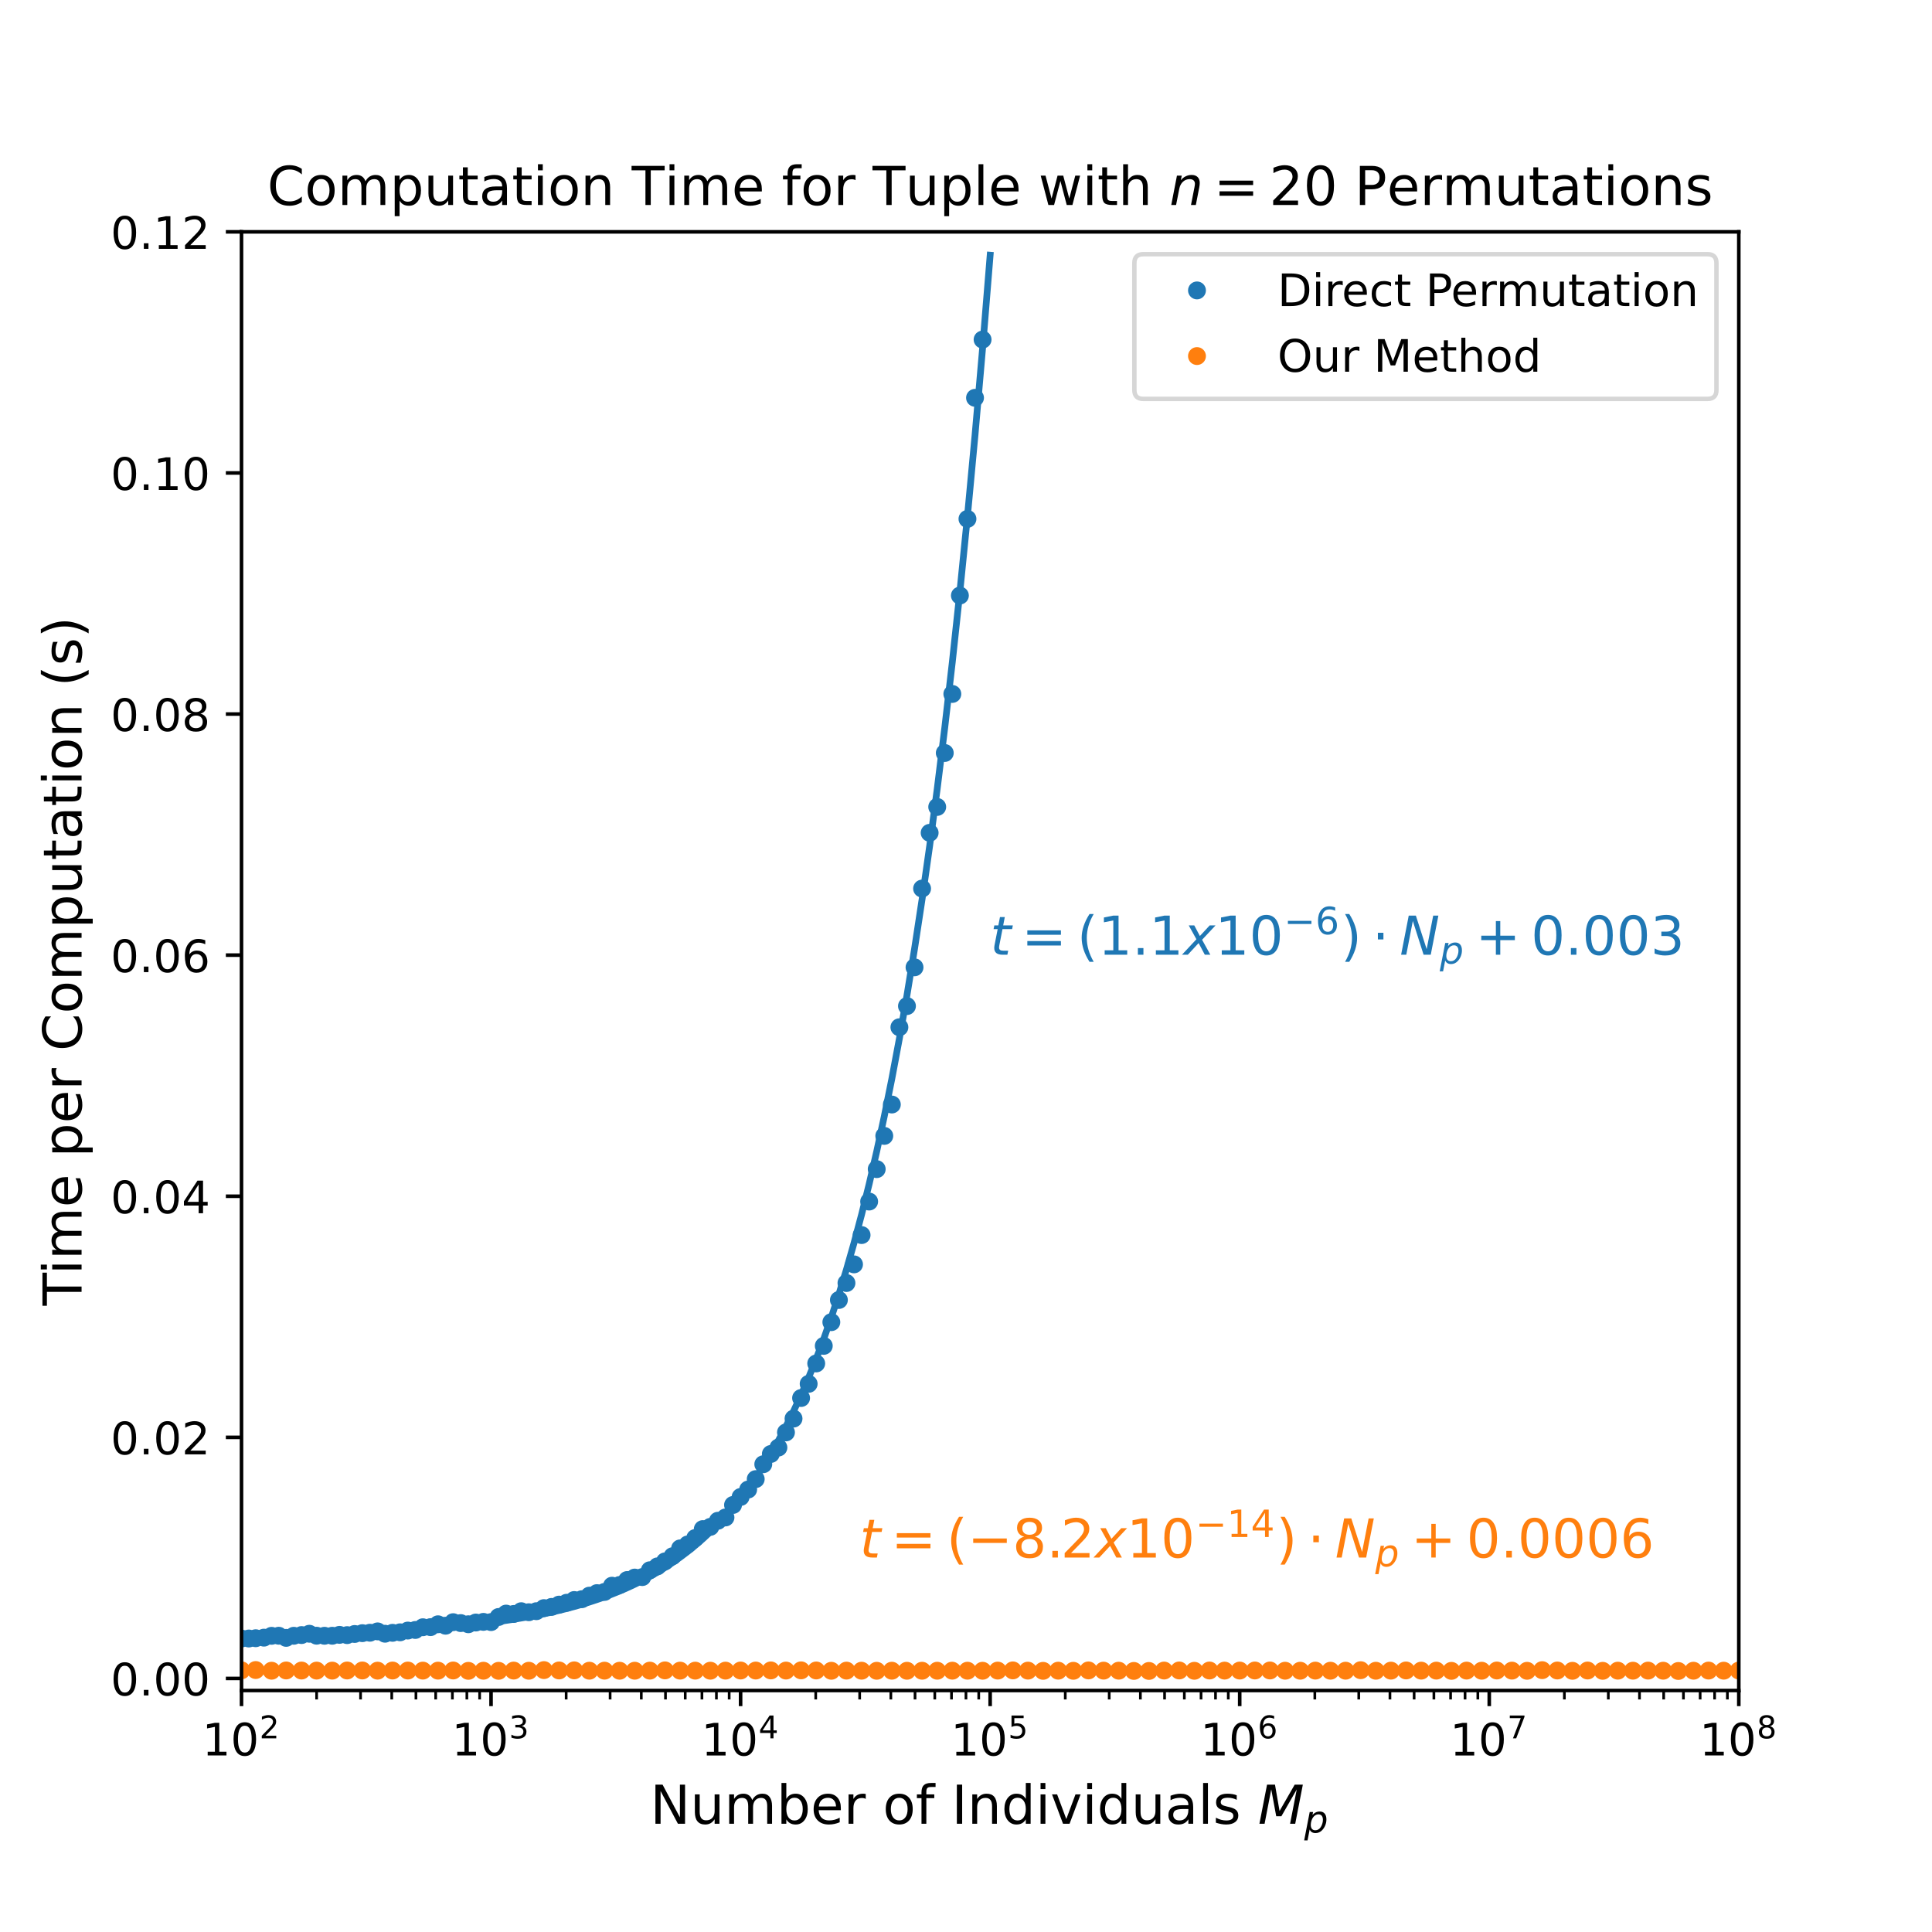 <?xml version="1.0" encoding="utf-8" standalone="no"?>
<!DOCTYPE svg PUBLIC "-//W3C//DTD SVG 1.1//EN"
  "http://www.w3.org/Graphics/SVG/1.1/DTD/svg11.dtd">
<!-- Created with matplotlib (https://matplotlib.org/) -->
<svg height="432pt" version="1.1" viewBox="0 0 432 432" width="432pt" xmlns="http://www.w3.org/2000/svg" xmlns:xlink="http://www.w3.org/1999/xlink">
 <defs>
  <style type="text/css">
*{stroke-linecap:butt;stroke-linejoin:round;}
  </style>
 </defs>
 <g id="figure_1">
  <g id="patch_1">
   <path d="M 0 432 
L 432 432 
L 432 0 
L 0 0 
z
" style="fill:#ffffff;"/>
  </g>
  <g id="axes_1">
   <g id="patch_2">
    <path d="M 54 378 
L 388.8 378 
L 388.8 51.84 
L 54 51.84 
z
" style="fill:#ffffff;"/>
   </g>
   <g id="matplotlib.axis_1">
    <g id="xtick_1">
     <g id="line2d_1">
      <defs>
       <path d="M 0 0 
L 0 3.5 
" id="m19ca527a92" style="stroke:#000000;stroke-width:0.8;"/>
      </defs>
      <g>
       <use style="stroke:#000000;stroke-width:0.8;" x="54" xlink:href="#m19ca527a92" y="378"/>
      </g>
     </g>
     <g id="text_1">
      <!-- $\mathdefault{10^{2}}$ -->
      <defs>
       <path d="M 12.406 8.297 
L 28.516 8.297 
L 28.516 63.922 
L 10.984 60.406 
L 10.984 69.391 
L 28.422 72.906 
L 38.281 72.906 
L 38.281 8.297 
L 54.391 8.297 
L 54.391 0 
L 12.406 0 
z
" id="DejaVuSans-49"/>
       <path d="M 31.781 66.406 
Q 24.172 66.406 20.328 58.906 
Q 16.5 51.422 16.5 36.375 
Q 16.5 21.391 20.328 13.891 
Q 24.172 6.391 31.781 6.391 
Q 39.453 6.391 43.281 13.891 
Q 47.125 21.391 47.125 36.375 
Q 47.125 51.422 43.281 58.906 
Q 39.453 66.406 31.781 66.406 
z
M 31.781 74.219 
Q 44.047 74.219 50.516 64.516 
Q 56.984 54.828 56.984 36.375 
Q 56.984 17.969 50.516 8.266 
Q 44.047 -1.422 31.781 -1.422 
Q 19.531 -1.422 13.062 8.266 
Q 6.594 17.969 6.594 36.375 
Q 6.594 54.828 13.062 64.516 
Q 19.531 74.219 31.781 74.219 
z
" id="DejaVuSans-48"/>
       <path d="M 19.188 8.297 
L 53.609 8.297 
L 53.609 0 
L 7.328 0 
L 7.328 8.297 
Q 12.938 14.109 22.625 23.891 
Q 32.328 33.688 34.812 36.531 
Q 39.547 41.844 41.422 45.531 
Q 43.312 49.219 43.312 52.781 
Q 43.312 58.594 39.234 62.25 
Q 35.156 65.922 28.609 65.922 
Q 23.969 65.922 18.812 64.312 
Q 13.672 62.703 7.812 59.422 
L 7.812 69.391 
Q 13.766 71.781 18.938 73 
Q 24.125 74.219 28.422 74.219 
Q 39.75 74.219 46.484 68.547 
Q 53.219 62.891 53.219 53.422 
Q 53.219 48.922 51.531 44.891 
Q 49.859 40.875 45.406 35.406 
Q 44.188 33.984 37.641 27.219 
Q 31.109 20.453 19.188 8.297 
z
" id="DejaVuSans-50"/>
      </defs>
      <g transform="translate(45.2 392.598)scale(0.1 -0.1)">
       <use transform="translate(0 0.766)" xlink:href="#DejaVuSans-49"/>
       <use transform="translate(63.623 0.766)" xlink:href="#DejaVuSans-48"/>
       <use transform="translate(128.203 39.047)scale(0.7)" xlink:href="#DejaVuSans-50"/>
      </g>
     </g>
    </g>
    <g id="xtick_2">
     <g id="line2d_2">
      <g>
       <use style="stroke:#000000;stroke-width:0.8;" x="109.8" xlink:href="#m19ca527a92" y="378"/>
      </g>
     </g>
     <g id="text_2">
      <!-- $\mathdefault{10^{3}}$ -->
      <defs>
       <path d="M 40.578 39.312 
Q 47.656 37.797 51.625 33 
Q 55.609 28.219 55.609 21.188 
Q 55.609 10.406 48.188 4.484 
Q 40.766 -1.422 27.094 -1.422 
Q 22.516 -1.422 17.656 -0.516 
Q 12.797 0.391 7.625 2.203 
L 7.625 11.719 
Q 11.719 9.328 16.594 8.109 
Q 21.484 6.891 26.812 6.891 
Q 36.078 6.891 40.938 10.547 
Q 45.797 14.203 45.797 21.188 
Q 45.797 27.641 41.281 31.266 
Q 36.766 34.906 28.719 34.906 
L 20.219 34.906 
L 20.219 43.016 
L 29.109 43.016 
Q 36.375 43.016 40.234 45.922 
Q 44.094 48.828 44.094 54.297 
Q 44.094 59.906 40.109 62.906 
Q 36.141 65.922 28.719 65.922 
Q 24.656 65.922 20.016 65.031 
Q 15.375 64.156 9.812 62.312 
L 9.812 71.094 
Q 15.438 72.656 20.344 73.438 
Q 25.25 74.219 29.594 74.219 
Q 40.828 74.219 47.359 69.109 
Q 53.906 64.016 53.906 55.328 
Q 53.906 49.266 50.438 45.094 
Q 46.969 40.922 40.578 39.312 
z
" id="DejaVuSans-51"/>
      </defs>
      <g transform="translate(101 392.598)scale(0.1 -0.1)">
       <use transform="translate(0 0.766)" xlink:href="#DejaVuSans-49"/>
       <use transform="translate(63.623 0.766)" xlink:href="#DejaVuSans-48"/>
       <use transform="translate(128.203 39.047)scale(0.7)" xlink:href="#DejaVuSans-51"/>
      </g>
     </g>
    </g>
    <g id="xtick_3">
     <g id="line2d_3">
      <g>
       <use style="stroke:#000000;stroke-width:0.8;" x="165.6" xlink:href="#m19ca527a92" y="378"/>
      </g>
     </g>
     <g id="text_3">
      <!-- $\mathdefault{10^{4}}$ -->
      <defs>
       <path d="M 37.797 64.312 
L 12.891 25.391 
L 37.797 25.391 
z
M 35.203 72.906 
L 47.609 72.906 
L 47.609 25.391 
L 58.016 25.391 
L 58.016 17.188 
L 47.609 17.188 
L 47.609 0 
L 37.797 0 
L 37.797 17.188 
L 4.891 17.188 
L 4.891 26.703 
z
" id="DejaVuSans-52"/>
      </defs>
      <g transform="translate(156.8 392.598)scale(0.1 -0.1)">
       <use transform="translate(0 0.684)" xlink:href="#DejaVuSans-49"/>
       <use transform="translate(63.623 0.684)" xlink:href="#DejaVuSans-48"/>
       <use transform="translate(128.203 38.966)scale(0.7)" xlink:href="#DejaVuSans-52"/>
      </g>
     </g>
    </g>
    <g id="xtick_4">
     <g id="line2d_4">
      <g>
       <use style="stroke:#000000;stroke-width:0.8;" x="221.4" xlink:href="#m19ca527a92" y="378"/>
      </g>
     </g>
     <g id="text_4">
      <!-- $\mathdefault{10^{5}}$ -->
      <defs>
       <path d="M 10.797 72.906 
L 49.516 72.906 
L 49.516 64.594 
L 19.828 64.594 
L 19.828 46.734 
Q 21.969 47.469 24.109 47.828 
Q 26.266 48.188 28.422 48.188 
Q 40.625 48.188 47.75 41.5 
Q 54.891 34.812 54.891 23.391 
Q 54.891 11.625 47.562 5.094 
Q 40.234 -1.422 26.906 -1.422 
Q 22.312 -1.422 17.547 -0.641 
Q 12.797 0.141 7.719 1.703 
L 7.719 11.625 
Q 12.109 9.234 16.797 8.062 
Q 21.484 6.891 26.703 6.891 
Q 35.156 6.891 40.078 11.328 
Q 45.016 15.766 45.016 23.391 
Q 45.016 31 40.078 35.438 
Q 35.156 39.891 26.703 39.891 
Q 22.75 39.891 18.812 39.016 
Q 14.891 38.141 10.797 36.281 
z
" id="DejaVuSans-53"/>
      </defs>
      <g transform="translate(212.6 392.598)scale(0.1 -0.1)">
       <use transform="translate(0 0.684)" xlink:href="#DejaVuSans-49"/>
       <use transform="translate(63.623 0.684)" xlink:href="#DejaVuSans-48"/>
       <use transform="translate(128.203 38.966)scale(0.7)" xlink:href="#DejaVuSans-53"/>
      </g>
     </g>
    </g>
    <g id="xtick_5">
     <g id="line2d_5">
      <g>
       <use style="stroke:#000000;stroke-width:0.8;" x="277.2" xlink:href="#m19ca527a92" y="378"/>
      </g>
     </g>
     <g id="text_5">
      <!-- $\mathdefault{10^{6}}$ -->
      <defs>
       <path d="M 33.016 40.375 
Q 26.375 40.375 22.484 35.828 
Q 18.609 31.297 18.609 23.391 
Q 18.609 15.531 22.484 10.953 
Q 26.375 6.391 33.016 6.391 
Q 39.656 6.391 43.531 10.953 
Q 47.406 15.531 47.406 23.391 
Q 47.406 31.297 43.531 35.828 
Q 39.656 40.375 33.016 40.375 
z
M 52.594 71.297 
L 52.594 62.312 
Q 48.875 64.062 45.094 64.984 
Q 41.312 65.922 37.594 65.922 
Q 27.828 65.922 22.672 59.328 
Q 17.531 52.734 16.797 39.406 
Q 19.672 43.656 24.016 45.922 
Q 28.375 48.188 33.594 48.188 
Q 44.578 48.188 50.953 41.516 
Q 57.328 34.859 57.328 23.391 
Q 57.328 12.156 50.688 5.359 
Q 44.047 -1.422 33.016 -1.422 
Q 20.359 -1.422 13.672 8.266 
Q 6.984 17.969 6.984 36.375 
Q 6.984 53.656 15.188 63.938 
Q 23.391 74.219 37.203 74.219 
Q 40.922 74.219 44.703 73.484 
Q 48.484 72.75 52.594 71.297 
z
" id="DejaVuSans-54"/>
      </defs>
      <g transform="translate(268.4 392.598)scale(0.1 -0.1)">
       <use transform="translate(0 0.766)" xlink:href="#DejaVuSans-49"/>
       <use transform="translate(63.623 0.766)" xlink:href="#DejaVuSans-48"/>
       <use transform="translate(128.203 39.047)scale(0.7)" xlink:href="#DejaVuSans-54"/>
      </g>
     </g>
    </g>
    <g id="xtick_6">
     <g id="line2d_6">
      <g>
       <use style="stroke:#000000;stroke-width:0.8;" x="333" xlink:href="#m19ca527a92" y="378"/>
      </g>
     </g>
     <g id="text_6">
      <!-- $\mathdefault{10^{7}}$ -->
      <defs>
       <path d="M 8.203 72.906 
L 55.078 72.906 
L 55.078 68.703 
L 28.609 0 
L 18.312 0 
L 43.219 64.594 
L 8.203 64.594 
z
" id="DejaVuSans-55"/>
      </defs>
      <g transform="translate(324.2 392.598)scale(0.1 -0.1)">
       <use transform="translate(0 0.684)" xlink:href="#DejaVuSans-49"/>
       <use transform="translate(63.623 0.684)" xlink:href="#DejaVuSans-48"/>
       <use transform="translate(128.203 38.966)scale(0.7)" xlink:href="#DejaVuSans-55"/>
      </g>
     </g>
    </g>
    <g id="xtick_7">
     <g id="line2d_7">
      <g>
       <use style="stroke:#000000;stroke-width:0.8;" x="388.8" xlink:href="#m19ca527a92" y="378"/>
      </g>
     </g>
     <g id="text_7">
      <!-- $\mathdefault{10^{8}}$ -->
      <defs>
       <path d="M 31.781 34.625 
Q 24.75 34.625 20.719 30.859 
Q 16.703 27.094 16.703 20.516 
Q 16.703 13.922 20.719 10.156 
Q 24.75 6.391 31.781 6.391 
Q 38.812 6.391 42.859 10.172 
Q 46.922 13.969 46.922 20.516 
Q 46.922 27.094 42.891 30.859 
Q 38.875 34.625 31.781 34.625 
z
M 21.922 38.812 
Q 15.578 40.375 12.031 44.719 
Q 8.5 49.078 8.5 55.328 
Q 8.5 64.062 14.719 69.141 
Q 20.953 74.219 31.781 74.219 
Q 42.672 74.219 48.875 69.141 
Q 55.078 64.062 55.078 55.328 
Q 55.078 49.078 51.531 44.719 
Q 48 40.375 41.703 38.812 
Q 48.828 37.156 52.797 32.312 
Q 56.781 27.484 56.781 20.516 
Q 56.781 9.906 50.312 4.234 
Q 43.844 -1.422 31.781 -1.422 
Q 19.734 -1.422 13.25 4.234 
Q 6.781 9.906 6.781 20.516 
Q 6.781 27.484 10.781 32.312 
Q 14.797 37.156 21.922 38.812 
z
M 18.312 54.391 
Q 18.312 48.734 21.844 45.562 
Q 25.391 42.391 31.781 42.391 
Q 38.141 42.391 41.719 45.562 
Q 45.312 48.734 45.312 54.391 
Q 45.312 60.062 41.719 63.234 
Q 38.141 66.406 31.781 66.406 
Q 25.391 66.406 21.844 63.234 
Q 18.312 60.062 18.312 54.391 
z
" id="DejaVuSans-56"/>
      </defs>
      <g transform="translate(380 392.598)scale(0.1 -0.1)">
       <use transform="translate(0 0.766)" xlink:href="#DejaVuSans-49"/>
       <use transform="translate(63.623 0.766)" xlink:href="#DejaVuSans-48"/>
       <use transform="translate(128.203 39.047)scale(0.7)" xlink:href="#DejaVuSans-56"/>
      </g>
     </g>
    </g>
    <g id="xtick_8">
     <g id="line2d_8">
      <defs>
       <path d="M 0 0 
L 0 2 
" id="meaf14efea9" style="stroke:#000000;stroke-width:0.6;"/>
      </defs>
      <g>
       <use style="stroke:#000000;stroke-width:0.6;" x="70.797" xlink:href="#meaf14efea9" y="378"/>
      </g>
     </g>
    </g>
    <g id="xtick_9">
     <g id="line2d_9">
      <g>
       <use style="stroke:#000000;stroke-width:0.6;" x="80.623" xlink:href="#meaf14efea9" y="378"/>
      </g>
     </g>
    </g>
    <g id="xtick_10">
     <g id="line2d_10">
      <g>
       <use style="stroke:#000000;stroke-width:0.6;" x="87.595" xlink:href="#meaf14efea9" y="378"/>
      </g>
     </g>
    </g>
    <g id="xtick_11">
     <g id="line2d_11">
      <g>
       <use style="stroke:#000000;stroke-width:0.6;" x="93.003" xlink:href="#meaf14efea9" y="378"/>
      </g>
     </g>
    </g>
    <g id="xtick_12">
     <g id="line2d_12">
      <g>
       <use style="stroke:#000000;stroke-width:0.6;" x="97.421" xlink:href="#meaf14efea9" y="378"/>
      </g>
     </g>
    </g>
    <g id="xtick_13">
     <g id="line2d_13">
      <g>
       <use style="stroke:#000000;stroke-width:0.6;" x="101.156" xlink:href="#meaf14efea9" y="378"/>
      </g>
     </g>
    </g>
    <g id="xtick_14">
     <g id="line2d_14">
      <g>
       <use style="stroke:#000000;stroke-width:0.6;" x="104.392" xlink:href="#meaf14efea9" y="378"/>
      </g>
     </g>
    </g>
    <g id="xtick_15">
     <g id="line2d_15">
      <g>
       <use style="stroke:#000000;stroke-width:0.6;" x="107.247" xlink:href="#meaf14efea9" y="378"/>
      </g>
     </g>
    </g>
    <g id="xtick_16">
     <g id="line2d_16">
      <g>
       <use style="stroke:#000000;stroke-width:0.6;" x="126.597" xlink:href="#meaf14efea9" y="378"/>
      </g>
     </g>
    </g>
    <g id="xtick_17">
     <g id="line2d_17">
      <g>
       <use style="stroke:#000000;stroke-width:0.6;" x="136.423" xlink:href="#meaf14efea9" y="378"/>
      </g>
     </g>
    </g>
    <g id="xtick_18">
     <g id="line2d_18">
      <g>
       <use style="stroke:#000000;stroke-width:0.6;" x="143.395" xlink:href="#meaf14efea9" y="378"/>
      </g>
     </g>
    </g>
    <g id="xtick_19">
     <g id="line2d_19">
      <g>
       <use style="stroke:#000000;stroke-width:0.6;" x="148.803" xlink:href="#meaf14efea9" y="378"/>
      </g>
     </g>
    </g>
    <g id="xtick_20">
     <g id="line2d_20">
      <g>
       <use style="stroke:#000000;stroke-width:0.6;" x="153.221" xlink:href="#meaf14efea9" y="378"/>
      </g>
     </g>
    </g>
    <g id="xtick_21">
     <g id="line2d_21">
      <g>
       <use style="stroke:#000000;stroke-width:0.6;" x="156.956" xlink:href="#meaf14efea9" y="378"/>
      </g>
     </g>
    </g>
    <g id="xtick_22">
     <g id="line2d_22">
      <g>
       <use style="stroke:#000000;stroke-width:0.6;" x="160.192" xlink:href="#meaf14efea9" y="378"/>
      </g>
     </g>
    </g>
    <g id="xtick_23">
     <g id="line2d_23">
      <g>
       <use style="stroke:#000000;stroke-width:0.6;" x="163.047" xlink:href="#meaf14efea9" y="378"/>
      </g>
     </g>
    </g>
    <g id="xtick_24">
     <g id="line2d_24">
      <g>
       <use style="stroke:#000000;stroke-width:0.6;" x="182.397" xlink:href="#meaf14efea9" y="378"/>
      </g>
     </g>
    </g>
    <g id="xtick_25">
     <g id="line2d_25">
      <g>
       <use style="stroke:#000000;stroke-width:0.6;" x="192.223" xlink:href="#meaf14efea9" y="378"/>
      </g>
     </g>
    </g>
    <g id="xtick_26">
     <g id="line2d_26">
      <g>
       <use style="stroke:#000000;stroke-width:0.6;" x="199.195" xlink:href="#meaf14efea9" y="378"/>
      </g>
     </g>
    </g>
    <g id="xtick_27">
     <g id="line2d_27">
      <g>
       <use style="stroke:#000000;stroke-width:0.6;" x="204.603" xlink:href="#meaf14efea9" y="378"/>
      </g>
     </g>
    </g>
    <g id="xtick_28">
     <g id="line2d_28">
      <g>
       <use style="stroke:#000000;stroke-width:0.6;" x="209.021" xlink:href="#meaf14efea9" y="378"/>
      </g>
     </g>
    </g>
    <g id="xtick_29">
     <g id="line2d_29">
      <g>
       <use style="stroke:#000000;stroke-width:0.6;" x="212.756" xlink:href="#meaf14efea9" y="378"/>
      </g>
     </g>
    </g>
    <g id="xtick_30">
     <g id="line2d_30">
      <g>
       <use style="stroke:#000000;stroke-width:0.6;" x="215.992" xlink:href="#meaf14efea9" y="378"/>
      </g>
     </g>
    </g>
    <g id="xtick_31">
     <g id="line2d_31">
      <g>
       <use style="stroke:#000000;stroke-width:0.6;" x="218.847" xlink:href="#meaf14efea9" y="378"/>
      </g>
     </g>
    </g>
    <g id="xtick_32">
     <g id="line2d_32">
      <g>
       <use style="stroke:#000000;stroke-width:0.6;" x="238.197" xlink:href="#meaf14efea9" y="378"/>
      </g>
     </g>
    </g>
    <g id="xtick_33">
     <g id="line2d_33">
      <g>
       <use style="stroke:#000000;stroke-width:0.6;" x="248.023" xlink:href="#meaf14efea9" y="378"/>
      </g>
     </g>
    </g>
    <g id="xtick_34">
     <g id="line2d_34">
      <g>
       <use style="stroke:#000000;stroke-width:0.6;" x="254.995" xlink:href="#meaf14efea9" y="378"/>
      </g>
     </g>
    </g>
    <g id="xtick_35">
     <g id="line2d_35">
      <g>
       <use style="stroke:#000000;stroke-width:0.6;" x="260.403" xlink:href="#meaf14efea9" y="378"/>
      </g>
     </g>
    </g>
    <g id="xtick_36">
     <g id="line2d_36">
      <g>
       <use style="stroke:#000000;stroke-width:0.6;" x="264.821" xlink:href="#meaf14efea9" y="378"/>
      </g>
     </g>
    </g>
    <g id="xtick_37">
     <g id="line2d_37">
      <g>
       <use style="stroke:#000000;stroke-width:0.6;" x="268.556" xlink:href="#meaf14efea9" y="378"/>
      </g>
     </g>
    </g>
    <g id="xtick_38">
     <g id="line2d_38">
      <g>
       <use style="stroke:#000000;stroke-width:0.6;" x="271.792" xlink:href="#meaf14efea9" y="378"/>
      </g>
     </g>
    </g>
    <g id="xtick_39">
     <g id="line2d_39">
      <g>
       <use style="stroke:#000000;stroke-width:0.6;" x="274.647" xlink:href="#meaf14efea9" y="378"/>
      </g>
     </g>
    </g>
    <g id="xtick_40">
     <g id="line2d_40">
      <g>
       <use style="stroke:#000000;stroke-width:0.6;" x="293.997" xlink:href="#meaf14efea9" y="378"/>
      </g>
     </g>
    </g>
    <g id="xtick_41">
     <g id="line2d_41">
      <g>
       <use style="stroke:#000000;stroke-width:0.6;" x="303.823" xlink:href="#meaf14efea9" y="378"/>
      </g>
     </g>
    </g>
    <g id="xtick_42">
     <g id="line2d_42">
      <g>
       <use style="stroke:#000000;stroke-width:0.6;" x="310.795" xlink:href="#meaf14efea9" y="378"/>
      </g>
     </g>
    </g>
    <g id="xtick_43">
     <g id="line2d_43">
      <g>
       <use style="stroke:#000000;stroke-width:0.6;" x="316.203" xlink:href="#meaf14efea9" y="378"/>
      </g>
     </g>
    </g>
    <g id="xtick_44">
     <g id="line2d_44">
      <g>
       <use style="stroke:#000000;stroke-width:0.6;" x="320.621" xlink:href="#meaf14efea9" y="378"/>
      </g>
     </g>
    </g>
    <g id="xtick_45">
     <g id="line2d_45">
      <g>
       <use style="stroke:#000000;stroke-width:0.6;" x="324.356" xlink:href="#meaf14efea9" y="378"/>
      </g>
     </g>
    </g>
    <g id="xtick_46">
     <g id="line2d_46">
      <g>
       <use style="stroke:#000000;stroke-width:0.6;" x="327.592" xlink:href="#meaf14efea9" y="378"/>
      </g>
     </g>
    </g>
    <g id="xtick_47">
     <g id="line2d_47">
      <g>
       <use style="stroke:#000000;stroke-width:0.6;" x="330.447" xlink:href="#meaf14efea9" y="378"/>
      </g>
     </g>
    </g>
    <g id="xtick_48">
     <g id="line2d_48">
      <g>
       <use style="stroke:#000000;stroke-width:0.6;" x="349.797" xlink:href="#meaf14efea9" y="378"/>
      </g>
     </g>
    </g>
    <g id="xtick_49">
     <g id="line2d_49">
      <g>
       <use style="stroke:#000000;stroke-width:0.6;" x="359.623" xlink:href="#meaf14efea9" y="378"/>
      </g>
     </g>
    </g>
    <g id="xtick_50">
     <g id="line2d_50">
      <g>
       <use style="stroke:#000000;stroke-width:0.6;" x="366.595" xlink:href="#meaf14efea9" y="378"/>
      </g>
     </g>
    </g>
    <g id="xtick_51">
     <g id="line2d_51">
      <g>
       <use style="stroke:#000000;stroke-width:0.6;" x="372.003" xlink:href="#meaf14efea9" y="378"/>
      </g>
     </g>
    </g>
    <g id="xtick_52">
     <g id="line2d_52">
      <g>
       <use style="stroke:#000000;stroke-width:0.6;" x="376.421" xlink:href="#meaf14efea9" y="378"/>
      </g>
     </g>
    </g>
    <g id="xtick_53">
     <g id="line2d_53">
      <g>
       <use style="stroke:#000000;stroke-width:0.6;" x="380.156" xlink:href="#meaf14efea9" y="378"/>
      </g>
     </g>
    </g>
    <g id="xtick_54">
     <g id="line2d_54">
      <g>
       <use style="stroke:#000000;stroke-width:0.6;" x="383.392" xlink:href="#meaf14efea9" y="378"/>
      </g>
     </g>
    </g>
    <g id="xtick_55">
     <g id="line2d_55">
      <g>
       <use style="stroke:#000000;stroke-width:0.6;" x="386.247" xlink:href="#meaf14efea9" y="378"/>
      </g>
     </g>
    </g>
    <g id="text_8">
     <!-- Number of Individuals $M_p$ -->
     <defs>
      <path d="M 9.812 72.906 
L 23.094 72.906 
L 55.422 11.922 
L 55.422 72.906 
L 64.984 72.906 
L 64.984 0 
L 51.703 0 
L 19.391 60.984 
L 19.391 0 
L 9.812 0 
z
" id="DejaVuSans-78"/>
      <path d="M 8.5 21.578 
L 8.5 54.688 
L 17.484 54.688 
L 17.484 21.922 
Q 17.484 14.156 20.5 10.266 
Q 23.531 6.391 29.594 6.391 
Q 36.859 6.391 41.078 11.031 
Q 45.312 15.672 45.312 23.688 
L 45.312 54.688 
L 54.297 54.688 
L 54.297 0 
L 45.312 0 
L 45.312 8.406 
Q 42.047 3.422 37.719 1 
Q 33.406 -1.422 27.688 -1.422 
Q 18.266 -1.422 13.375 4.438 
Q 8.5 10.297 8.5 21.578 
z
M 31.109 56 
z
" id="DejaVuSans-117"/>
      <path d="M 52 44.188 
Q 55.375 50.25 60.062 53.125 
Q 64.75 56 71.094 56 
Q 79.641 56 84.281 50.016 
Q 88.922 44.047 88.922 33.016 
L 88.922 0 
L 79.891 0 
L 79.891 32.719 
Q 79.891 40.578 77.094 44.375 
Q 74.312 48.188 68.609 48.188 
Q 61.625 48.188 57.562 43.547 
Q 53.516 38.922 53.516 30.906 
L 53.516 0 
L 44.484 0 
L 44.484 32.719 
Q 44.484 40.625 41.703 44.406 
Q 38.922 48.188 33.109 48.188 
Q 26.219 48.188 22.156 43.531 
Q 18.109 38.875 18.109 30.906 
L 18.109 0 
L 9.078 0 
L 9.078 54.688 
L 18.109 54.688 
L 18.109 46.188 
Q 21.188 51.219 25.484 53.609 
Q 29.781 56 35.688 56 
Q 41.656 56 45.828 52.969 
Q 50 49.953 52 44.188 
z
" id="DejaVuSans-109"/>
      <path d="M 48.688 27.297 
Q 48.688 37.203 44.609 42.844 
Q 40.531 48.484 33.406 48.484 
Q 26.266 48.484 22.188 42.844 
Q 18.109 37.203 18.109 27.297 
Q 18.109 17.391 22.188 11.75 
Q 26.266 6.109 33.406 6.109 
Q 40.531 6.109 44.609 11.75 
Q 48.688 17.391 48.688 27.297 
z
M 18.109 46.391 
Q 20.953 51.266 25.266 53.625 
Q 29.594 56 35.594 56 
Q 45.562 56 51.781 48.094 
Q 58.016 40.188 58.016 27.297 
Q 58.016 14.406 51.781 6.484 
Q 45.562 -1.422 35.594 -1.422 
Q 29.594 -1.422 25.266 0.953 
Q 20.953 3.328 18.109 8.203 
L 18.109 0 
L 9.078 0 
L 9.078 75.984 
L 18.109 75.984 
z
" id="DejaVuSans-98"/>
      <path d="M 56.203 29.594 
L 56.203 25.203 
L 14.891 25.203 
Q 15.484 15.922 20.484 11.062 
Q 25.484 6.203 34.422 6.203 
Q 39.594 6.203 44.453 7.469 
Q 49.312 8.734 54.109 11.281 
L 54.109 2.781 
Q 49.266 0.734 44.188 -0.344 
Q 39.109 -1.422 33.891 -1.422 
Q 20.797 -1.422 13.156 6.188 
Q 5.516 13.812 5.516 26.812 
Q 5.516 40.234 12.766 48.109 
Q 20.016 56 32.328 56 
Q 43.359 56 49.781 48.891 
Q 56.203 41.797 56.203 29.594 
z
M 47.219 32.234 
Q 47.125 39.594 43.094 43.984 
Q 39.062 48.391 32.422 48.391 
Q 24.906 48.391 20.391 44.141 
Q 15.875 39.891 15.188 32.172 
z
" id="DejaVuSans-101"/>
      <path d="M 41.109 46.297 
Q 39.594 47.172 37.812 47.578 
Q 36.031 48 33.891 48 
Q 26.266 48 22.188 43.047 
Q 18.109 38.094 18.109 28.812 
L 18.109 0 
L 9.078 0 
L 9.078 54.688 
L 18.109 54.688 
L 18.109 46.188 
Q 20.953 51.172 25.484 53.578 
Q 30.031 56 36.531 56 
Q 37.453 56 38.578 55.875 
Q 39.703 55.766 41.062 55.516 
z
" id="DejaVuSans-114"/>
      <path id="DejaVuSans-32"/>
      <path d="M 30.609 48.391 
Q 23.391 48.391 19.188 42.75 
Q 14.984 37.109 14.984 27.297 
Q 14.984 17.484 19.156 11.844 
Q 23.344 6.203 30.609 6.203 
Q 37.797 6.203 41.984 11.859 
Q 46.188 17.531 46.188 27.297 
Q 46.188 37.016 41.984 42.703 
Q 37.797 48.391 30.609 48.391 
z
M 30.609 56 
Q 42.328 56 49.016 48.375 
Q 55.719 40.766 55.719 27.297 
Q 55.719 13.875 49.016 6.219 
Q 42.328 -1.422 30.609 -1.422 
Q 18.844 -1.422 12.172 6.219 
Q 5.516 13.875 5.516 27.297 
Q 5.516 40.766 12.172 48.375 
Q 18.844 56 30.609 56 
z
" id="DejaVuSans-111"/>
      <path d="M 37.109 75.984 
L 37.109 68.5 
L 28.516 68.5 
Q 23.688 68.5 21.797 66.547 
Q 19.922 64.594 19.922 59.516 
L 19.922 54.688 
L 34.719 54.688 
L 34.719 47.703 
L 19.922 47.703 
L 19.922 0 
L 10.891 0 
L 10.891 47.703 
L 2.297 47.703 
L 2.297 54.688 
L 10.891 54.688 
L 10.891 58.5 
Q 10.891 67.625 15.141 71.797 
Q 19.391 75.984 28.609 75.984 
z
" id="DejaVuSans-102"/>
      <path d="M 9.812 72.906 
L 19.672 72.906 
L 19.672 0 
L 9.812 0 
z
" id="DejaVuSans-73"/>
      <path d="M 54.891 33.016 
L 54.891 0 
L 45.906 0 
L 45.906 32.719 
Q 45.906 40.484 42.875 44.328 
Q 39.844 48.188 33.797 48.188 
Q 26.516 48.188 22.312 43.547 
Q 18.109 38.922 18.109 30.906 
L 18.109 0 
L 9.078 0 
L 9.078 54.688 
L 18.109 54.688 
L 18.109 46.188 
Q 21.344 51.125 25.703 53.562 
Q 30.078 56 35.797 56 
Q 45.219 56 50.047 50.172 
Q 54.891 44.344 54.891 33.016 
z
" id="DejaVuSans-110"/>
      <path d="M 45.406 46.391 
L 45.406 75.984 
L 54.391 75.984 
L 54.391 0 
L 45.406 0 
L 45.406 8.203 
Q 42.578 3.328 38.25 0.953 
Q 33.938 -1.422 27.875 -1.422 
Q 17.969 -1.422 11.734 6.484 
Q 5.516 14.406 5.516 27.297 
Q 5.516 40.188 11.734 48.094 
Q 17.969 56 27.875 56 
Q 33.938 56 38.25 53.625 
Q 42.578 51.266 45.406 46.391 
z
M 14.797 27.297 
Q 14.797 17.391 18.875 11.75 
Q 22.953 6.109 30.078 6.109 
Q 37.203 6.109 41.297 11.75 
Q 45.406 17.391 45.406 27.297 
Q 45.406 37.203 41.297 42.844 
Q 37.203 48.484 30.078 48.484 
Q 22.953 48.484 18.875 42.844 
Q 14.797 37.203 14.797 27.297 
z
" id="DejaVuSans-100"/>
      <path d="M 9.422 54.688 
L 18.406 54.688 
L 18.406 0 
L 9.422 0 
z
M 9.422 75.984 
L 18.406 75.984 
L 18.406 64.594 
L 9.422 64.594 
z
" id="DejaVuSans-105"/>
      <path d="M 2.984 54.688 
L 12.5 54.688 
L 29.594 8.797 
L 46.688 54.688 
L 56.203 54.688 
L 35.688 0 
L 23.484 0 
z
" id="DejaVuSans-118"/>
      <path d="M 34.281 27.484 
Q 23.391 27.484 19.188 25 
Q 14.984 22.516 14.984 16.5 
Q 14.984 11.719 18.141 8.906 
Q 21.297 6.109 26.703 6.109 
Q 34.188 6.109 38.703 11.406 
Q 43.219 16.703 43.219 25.484 
L 43.219 27.484 
z
M 52.203 31.203 
L 52.203 0 
L 43.219 0 
L 43.219 8.297 
Q 40.141 3.328 35.547 0.953 
Q 30.953 -1.422 24.312 -1.422 
Q 15.922 -1.422 10.953 3.297 
Q 6 8.016 6 15.922 
Q 6 25.141 12.172 29.828 
Q 18.359 34.516 30.609 34.516 
L 43.219 34.516 
L 43.219 35.406 
Q 43.219 41.609 39.141 45 
Q 35.062 48.391 27.688 48.391 
Q 23 48.391 18.547 47.266 
Q 14.109 46.141 10.016 43.891 
L 10.016 52.203 
Q 14.938 54.109 19.578 55.047 
Q 24.219 56 28.609 56 
Q 40.484 56 46.344 49.844 
Q 52.203 43.703 52.203 31.203 
z
" id="DejaVuSans-97"/>
      <path d="M 9.422 75.984 
L 18.406 75.984 
L 18.406 0 
L 9.422 0 
z
" id="DejaVuSans-108"/>
      <path d="M 44.281 53.078 
L 44.281 44.578 
Q 40.484 46.531 36.375 47.5 
Q 32.281 48.484 27.875 48.484 
Q 21.188 48.484 17.844 46.438 
Q 14.5 44.391 14.5 40.281 
Q 14.5 37.156 16.891 35.375 
Q 19.281 33.594 26.516 31.984 
L 29.594 31.297 
Q 39.156 29.25 43.188 25.516 
Q 47.219 21.781 47.219 15.094 
Q 47.219 7.469 41.188 3.016 
Q 35.156 -1.422 24.609 -1.422 
Q 20.219 -1.422 15.453 -0.562 
Q 10.688 0.297 5.422 2 
L 5.422 11.281 
Q 10.406 8.688 15.234 7.391 
Q 20.062 6.109 24.812 6.109 
Q 31.156 6.109 34.562 8.281 
Q 37.984 10.453 37.984 14.406 
Q 37.984 18.062 35.516 20.016 
Q 33.062 21.969 24.703 23.781 
L 21.578 24.516 
Q 13.234 26.266 9.516 29.906 
Q 5.812 33.547 5.812 39.891 
Q 5.812 47.609 11.281 51.797 
Q 16.75 56 26.812 56 
Q 31.781 56 36.172 55.266 
Q 40.578 54.547 44.281 53.078 
z
" id="DejaVuSans-115"/>
      <path d="M 16.891 72.906 
L 31.688 72.906 
L 40.188 23.781 
L 68.406 72.906 
L 83.594 72.906 
L 69.391 0 
L 59.812 0 
L 72.219 63.922 
L 43.609 14.016 
L 33.984 14.016 
L 24.703 64.109 
L 12.312 0 
L 2.688 0 
z
" id="DejaVuSans-Oblique-77"/>
      <path d="M 49.609 33.688 
Q 49.609 40.875 46.484 44.672 
Q 43.359 48.484 37.5 48.484 
Q 33.5 48.484 29.859 46.438 
Q 26.219 44.391 23.391 40.484 
Q 20.609 36.625 18.938 31.156 
Q 17.281 25.688 17.281 20.312 
Q 17.281 13.484 20.406 9.797 
Q 23.531 6.109 29.297 6.109 
Q 33.547 6.109 37.188 8.109 
Q 40.828 10.109 43.406 13.922 
Q 46.188 17.922 47.891 23.344 
Q 49.609 28.766 49.609 33.688 
z
M 21.781 46.391 
Q 25.391 51.125 30.297 53.562 
Q 35.203 56 41.219 56 
Q 49.609 56 54.25 50.5 
Q 58.891 45.016 58.891 35.109 
Q 58.891 27 56 19.656 
Q 53.125 12.312 47.703 6.5 
Q 44.094 2.641 39.547 0.609 
Q 35.016 -1.422 29.984 -1.422 
Q 24.172 -1.422 20.219 1 
Q 16.266 3.422 14.312 8.203 
L 8.688 -20.797 
L -0.297 -20.797 
L 14.406 54.688 
L 23.391 54.688 
z
" id="DejaVuSans-Oblique-112"/>
     </defs>
     <g transform="translate(145.38 407.798)scale(0.12 -0.12)">
      <use transform="translate(0 0.016)" xlink:href="#DejaVuSans-78"/>
      <use transform="translate(74.805 0.016)" xlink:href="#DejaVuSans-117"/>
      <use transform="translate(138.184 0.016)" xlink:href="#DejaVuSans-109"/>
      <use transform="translate(235.596 0.016)" xlink:href="#DejaVuSans-98"/>
      <use transform="translate(299.072 0.016)" xlink:href="#DejaVuSans-101"/>
      <use transform="translate(360.596 0.016)" xlink:href="#DejaVuSans-114"/>
      <use transform="translate(401.709 0.016)" xlink:href="#DejaVuSans-32"/>
      <use transform="translate(433.496 0.016)" xlink:href="#DejaVuSans-111"/>
      <use transform="translate(494.678 0.016)" xlink:href="#DejaVuSans-102"/>
      <use transform="translate(529.883 0.016)" xlink:href="#DejaVuSans-32"/>
      <use transform="translate(561.67 0.016)" xlink:href="#DejaVuSans-73"/>
      <use transform="translate(591.162 0.016)" xlink:href="#DejaVuSans-110"/>
      <use transform="translate(654.541 0.016)" xlink:href="#DejaVuSans-100"/>
      <use transform="translate(718.018 0.016)" xlink:href="#DejaVuSans-105"/>
      <use transform="translate(745.801 0.016)" xlink:href="#DejaVuSans-118"/>
      <use transform="translate(804.98 0.016)" xlink:href="#DejaVuSans-105"/>
      <use transform="translate(832.764 0.016)" xlink:href="#DejaVuSans-100"/>
      <use transform="translate(896.24 0.016)" xlink:href="#DejaVuSans-117"/>
      <use transform="translate(959.619 0.016)" xlink:href="#DejaVuSans-97"/>
      <use transform="translate(1020.898 0.016)" xlink:href="#DejaVuSans-108"/>
      <use transform="translate(1048.682 0.016)" xlink:href="#DejaVuSans-115"/>
      <use transform="translate(1100.781 0.016)" xlink:href="#DejaVuSans-32"/>
      <use transform="translate(1132.568 0.016)" xlink:href="#DejaVuSans-Oblique-77"/>
      <use transform="translate(1218.848 -16.391)scale(0.7)" xlink:href="#DejaVuSans-Oblique-112"/>
     </g>
    </g>
   </g>
   <g id="matplotlib.axis_2">
    <g id="ytick_1">
     <g id="line2d_56">
      <defs>
       <path d="M 0 0 
L -3.5 0 
" id="m8429f2b375" style="stroke:#000000;stroke-width:0.8;"/>
      </defs>
      <g>
       <use style="stroke:#000000;stroke-width:0.8;" x="54" xlink:href="#m8429f2b375" y="375.304"/>
      </g>
     </g>
     <g id="text_9">
      <!-- 0.00 -->
      <defs>
       <path d="M 10.688 12.406 
L 21 12.406 
L 21 0 
L 10.688 0 
z
" id="DejaVuSans-46"/>
      </defs>
      <g transform="translate(24.734 379.104)scale(0.1 -0.1)">
       <use xlink:href="#DejaVuSans-48"/>
       <use x="63.623" xlink:href="#DejaVuSans-46"/>
       <use x="95.41" xlink:href="#DejaVuSans-48"/>
       <use x="159.033" xlink:href="#DejaVuSans-48"/>
      </g>
     </g>
    </g>
    <g id="ytick_2">
     <g id="line2d_57">
      <g>
       <use style="stroke:#000000;stroke-width:0.8;" x="54" xlink:href="#m8429f2b375" y="321.394"/>
      </g>
     </g>
     <g id="text_10">
      <!-- 0.02 -->
      <g transform="translate(24.734 325.193)scale(0.1 -0.1)">
       <use xlink:href="#DejaVuSans-48"/>
       <use x="63.623" xlink:href="#DejaVuSans-46"/>
       <use x="95.41" xlink:href="#DejaVuSans-48"/>
       <use x="159.033" xlink:href="#DejaVuSans-50"/>
      </g>
     </g>
    </g>
    <g id="ytick_3">
     <g id="line2d_58">
      <g>
       <use style="stroke:#000000;stroke-width:0.8;" x="54" xlink:href="#m8429f2b375" y="267.483"/>
      </g>
     </g>
     <g id="text_11">
      <!-- 0.04 -->
      <g transform="translate(24.734 271.282)scale(0.1 -0.1)">
       <use xlink:href="#DejaVuSans-48"/>
       <use x="63.623" xlink:href="#DejaVuSans-46"/>
       <use x="95.41" xlink:href="#DejaVuSans-48"/>
       <use x="159.033" xlink:href="#DejaVuSans-52"/>
      </g>
     </g>
    </g>
    <g id="ytick_4">
     <g id="line2d_59">
      <g>
       <use style="stroke:#000000;stroke-width:0.8;" x="54" xlink:href="#m8429f2b375" y="213.572"/>
      </g>
     </g>
     <g id="text_12">
      <!-- 0.06 -->
      <g transform="translate(24.734 217.371)scale(0.1 -0.1)">
       <use xlink:href="#DejaVuSans-48"/>
       <use x="63.623" xlink:href="#DejaVuSans-46"/>
       <use x="95.41" xlink:href="#DejaVuSans-48"/>
       <use x="159.033" xlink:href="#DejaVuSans-54"/>
      </g>
     </g>
    </g>
    <g id="ytick_5">
     <g id="line2d_60">
      <g>
       <use style="stroke:#000000;stroke-width:0.8;" x="54" xlink:href="#m8429f2b375" y="159.661"/>
      </g>
     </g>
     <g id="text_13">
      <!-- 0.08 -->
      <g transform="translate(24.734 163.461)scale(0.1 -0.1)">
       <use xlink:href="#DejaVuSans-48"/>
       <use x="63.623" xlink:href="#DejaVuSans-46"/>
       <use x="95.41" xlink:href="#DejaVuSans-48"/>
       <use x="159.033" xlink:href="#DejaVuSans-56"/>
      </g>
     </g>
    </g>
    <g id="ytick_6">
     <g id="line2d_61">
      <g>
       <use style="stroke:#000000;stroke-width:0.8;" x="54" xlink:href="#m8429f2b375" y="105.751"/>
      </g>
     </g>
     <g id="text_14">
      <!-- 0.10 -->
      <g transform="translate(24.734 109.55)scale(0.1 -0.1)">
       <use xlink:href="#DejaVuSans-48"/>
       <use x="63.623" xlink:href="#DejaVuSans-46"/>
       <use x="95.41" xlink:href="#DejaVuSans-49"/>
       <use x="159.033" xlink:href="#DejaVuSans-48"/>
      </g>
     </g>
    </g>
    <g id="ytick_7">
     <g id="line2d_62">
      <g>
       <use style="stroke:#000000;stroke-width:0.8;" x="54" xlink:href="#m8429f2b375" y="51.84"/>
      </g>
     </g>
     <g id="text_15">
      <!-- 0.12 -->
      <g transform="translate(24.734 55.639)scale(0.1 -0.1)">
       <use xlink:href="#DejaVuSans-48"/>
       <use x="63.623" xlink:href="#DejaVuSans-46"/>
       <use x="95.41" xlink:href="#DejaVuSans-49"/>
       <use x="159.033" xlink:href="#DejaVuSans-50"/>
      </g>
     </g>
    </g>
    <g id="text_16">
     <!-- Time per Computation (s) -->
     <defs>
      <path d="M -0.297 72.906 
L 61.375 72.906 
L 61.375 64.594 
L 35.5 64.594 
L 35.5 0 
L 25.594 0 
L 25.594 64.594 
L -0.297 64.594 
z
" id="DejaVuSans-84"/>
      <path d="M 18.109 8.203 
L 18.109 -20.797 
L 9.078 -20.797 
L 9.078 54.688 
L 18.109 54.688 
L 18.109 46.391 
Q 20.953 51.266 25.266 53.625 
Q 29.594 56 35.594 56 
Q 45.562 56 51.781 48.094 
Q 58.016 40.188 58.016 27.297 
Q 58.016 14.406 51.781 6.484 
Q 45.562 -1.422 35.594 -1.422 
Q 29.594 -1.422 25.266 0.953 
Q 20.953 3.328 18.109 8.203 
z
M 48.688 27.297 
Q 48.688 37.203 44.609 42.844 
Q 40.531 48.484 33.406 48.484 
Q 26.266 48.484 22.188 42.844 
Q 18.109 37.203 18.109 27.297 
Q 18.109 17.391 22.188 11.75 
Q 26.266 6.109 33.406 6.109 
Q 40.531 6.109 44.609 11.75 
Q 48.688 17.391 48.688 27.297 
z
" id="DejaVuSans-112"/>
      <path d="M 64.406 67.281 
L 64.406 56.891 
Q 59.422 61.531 53.781 63.812 
Q 48.141 66.109 41.797 66.109 
Q 29.297 66.109 22.656 58.469 
Q 16.016 50.828 16.016 36.375 
Q 16.016 21.969 22.656 14.328 
Q 29.297 6.688 41.797 6.688 
Q 48.141 6.688 53.781 8.984 
Q 59.422 11.281 64.406 15.922 
L 64.406 5.609 
Q 59.234 2.094 53.438 0.328 
Q 47.656 -1.422 41.219 -1.422 
Q 24.656 -1.422 15.125 8.703 
Q 5.609 18.844 5.609 36.375 
Q 5.609 53.953 15.125 64.078 
Q 24.656 74.219 41.219 74.219 
Q 47.75 74.219 53.531 72.484 
Q 59.328 70.75 64.406 67.281 
z
" id="DejaVuSans-67"/>
      <path d="M 18.312 70.219 
L 18.312 54.688 
L 36.812 54.688 
L 36.812 47.703 
L 18.312 47.703 
L 18.312 18.016 
Q 18.312 11.328 20.141 9.422 
Q 21.969 7.516 27.594 7.516 
L 36.812 7.516 
L 36.812 0 
L 27.594 0 
Q 17.188 0 13.234 3.875 
Q 9.281 7.766 9.281 18.016 
L 9.281 47.703 
L 2.688 47.703 
L 2.688 54.688 
L 9.281 54.688 
L 9.281 70.219 
z
" id="DejaVuSans-116"/>
      <path d="M 31 75.875 
Q 24.469 64.656 21.281 53.656 
Q 18.109 42.672 18.109 31.391 
Q 18.109 20.125 21.312 9.062 
Q 24.516 -2 31 -13.188 
L 23.188 -13.188 
Q 15.875 -1.703 12.234 9.375 
Q 8.594 20.453 8.594 31.391 
Q 8.594 42.281 12.203 53.312 
Q 15.828 64.359 23.188 75.875 
z
" id="DejaVuSans-40"/>
      <path d="M 8.016 75.875 
L 15.828 75.875 
Q 23.141 64.359 26.781 53.312 
Q 30.422 42.281 30.422 31.391 
Q 30.422 20.453 26.781 9.375 
Q 23.141 -1.703 15.828 -13.188 
L 8.016 -13.188 
Q 14.5 -2 17.703 9.062 
Q 20.906 20.125 20.906 31.391 
Q 20.906 42.672 17.703 53.656 
Q 14.5 64.656 8.016 75.875 
z
" id="DejaVuSans-41"/>
     </defs>
     <g transform="translate(18.239 291.935)rotate(-90)scale(0.12 -0.12)">
      <use xlink:href="#DejaVuSans-84"/>
      <use x="57.959" xlink:href="#DejaVuSans-105"/>
      <use x="85.742" xlink:href="#DejaVuSans-109"/>
      <use x="183.154" xlink:href="#DejaVuSans-101"/>
      <use x="244.678" xlink:href="#DejaVuSans-32"/>
      <use x="276.465" xlink:href="#DejaVuSans-112"/>
      <use x="339.941" xlink:href="#DejaVuSans-101"/>
      <use x="401.465" xlink:href="#DejaVuSans-114"/>
      <use x="442.578" xlink:href="#DejaVuSans-32"/>
      <use x="474.365" xlink:href="#DejaVuSans-67"/>
      <use x="544.189" xlink:href="#DejaVuSans-111"/>
      <use x="605.371" xlink:href="#DejaVuSans-109"/>
      <use x="702.783" xlink:href="#DejaVuSans-112"/>
      <use x="766.26" xlink:href="#DejaVuSans-117"/>
      <use x="829.639" xlink:href="#DejaVuSans-116"/>
      <use x="868.848" xlink:href="#DejaVuSans-97"/>
      <use x="930.127" xlink:href="#DejaVuSans-116"/>
      <use x="969.336" xlink:href="#DejaVuSans-105"/>
      <use x="997.119" xlink:href="#DejaVuSans-111"/>
      <use x="1058.301" xlink:href="#DejaVuSans-110"/>
      <use x="1121.68" xlink:href="#DejaVuSans-32"/>
      <use x="1153.467" xlink:href="#DejaVuSans-40"/>
      <use x="1192.48" xlink:href="#DejaVuSans-115"/>
      <use x="1244.58" xlink:href="#DejaVuSans-41"/>
     </g>
    </g>
   </g>
   <g id="line2d_63">
    <defs>
     <path d="M 0 1.5 
C 0.398 1.5 0.779 1.342 1.061 1.061 
C 1.342 0.779 1.5 0.398 1.5 0 
C 1.5 -0.398 1.342 -0.779 1.061 -1.061 
C 0.779 -1.342 0.398 -1.5 0 -1.5 
C -0.398 -1.5 -0.779 -1.342 -1.061 -1.061 
C -1.342 -0.779 -1.5 -0.398 -1.5 0 
C -1.5 0.398 -1.342 0.779 -1.061 1.061 
C -0.779 1.342 -0.398 1.5 0 1.5 
z
" id="me584cd0d50" style="stroke:#1f77b4;"/>
    </defs>
    <g clip-path="url(#peb387c010e)">
     <use style="fill:#1f77b4;stroke:#1f77b4;" x="54" xlink:href="#me584cd0d50" y="366.38"/>
     <use style="fill:#1f77b4;stroke:#1f77b4;" x="55.64" xlink:href="#me584cd0d50" y="366.374"/>
     <use style="fill:#1f77b4;stroke:#1f77b4;" x="57.175" xlink:href="#me584cd0d50" y="366.309"/>
     <use style="fill:#1f77b4;stroke:#1f77b4;" x="59.017" xlink:href="#me584cd0d50" y="366.182"/>
     <use style="fill:#1f77b4;stroke:#1f77b4;" x="60.728" xlink:href="#me584cd0d50" y="365.773"/>
     <use style="fill:#1f77b4;stroke:#1f77b4;" x="62.326" xlink:href="#me584cd0d50" y="365.754"/>
     <use style="fill:#1f77b4;stroke:#1f77b4;" x="63.987" xlink:href="#me584cd0d50" y="366.231"/>
     <use style="fill:#1f77b4;stroke:#1f77b4;" x="65.691" xlink:href="#me584cd0d50" y="365.763"/>
     <use style="fill:#1f77b4;stroke:#1f77b4;" x="67.423" xlink:href="#me584cd0d50" y="365.603"/>
     <use style="fill:#1f77b4;stroke:#1f77b4;" x="69.169" xlink:href="#me584cd0d50" y="365.312"/>
     <use style="fill:#1f77b4;stroke:#1f77b4;" x="70.797" xlink:href="#me584cd0d50" y="365.747"/>
     <use style="fill:#1f77b4;stroke:#1f77b4;" x="72.55" xlink:href="#me584cd0d50" y="365.762"/>
     <use style="fill:#1f77b4;stroke:#1f77b4;" x="74.29" xlink:href="#me584cd0d50" y="365.758"/>
     <use style="fill:#1f77b4;stroke:#1f77b4;" x="75.912" xlink:href="#me584cd0d50" y="365.558"/>
     <use style="fill:#1f77b4;stroke:#1f77b4;" x="77.617" xlink:href="#me584cd0d50" y="365.617"/>
     <use style="fill:#1f77b4;stroke:#1f77b4;" x="79.295" xlink:href="#me584cd0d50" y="365.364"/>
     <use style="fill:#1f77b4;stroke:#1f77b4;" x="81.024" xlink:href="#me584cd0d50" y="365.18"/>
     <use style="fill:#1f77b4;stroke:#1f77b4;" x="82.712" xlink:href="#me584cd0d50" y="365.084"/>
     <use style="fill:#1f77b4;stroke:#1f77b4;" x="84.428" xlink:href="#me584cd0d50" y="364.781"/>
     <use style="fill:#1f77b4;stroke:#1f77b4;" x="86.095" xlink:href="#me584cd0d50" y="365.306"/>
     <use style="fill:#1f77b4;stroke:#1f77b4;" x="87.776" xlink:href="#me584cd0d50" y="365.103"/>
     <use style="fill:#1f77b4;stroke:#1f77b4;" x="89.46" xlink:href="#me584cd0d50" y="364.989"/>
     <use style="fill:#1f77b4;stroke:#1f77b4;" x="91.192" xlink:href="#me584cd0d50" y="364.6"/>
     <use style="fill:#1f77b4;stroke:#1f77b4;" x="92.857" xlink:href="#me584cd0d50" y="364.468"/>
     <use style="fill:#1f77b4;stroke:#1f77b4;" x="94.551" xlink:href="#me584cd0d50" y="363.858"/>
     <use style="fill:#1f77b4;stroke:#1f77b4;" x="96.263" xlink:href="#me584cd0d50" y="363.832"/>
     <use style="fill:#1f77b4;stroke:#1f77b4;" x="97.94" xlink:href="#me584cd0d50" y="363.193"/>
     <use style="fill:#1f77b4;stroke:#1f77b4;" x="99.62" xlink:href="#me584cd0d50" y="363.514"/>
     <use style="fill:#1f77b4;stroke:#1f77b4;" x="101.329" xlink:href="#me584cd0d50" y="362.722"/>
     <use style="fill:#1f77b4;stroke:#1f77b4;" x="103.022" xlink:href="#me584cd0d50" y="362.927"/>
     <use style="fill:#1f77b4;stroke:#1f77b4;" x="104.723" xlink:href="#me584cd0d50" y="363.187"/>
     <use style="fill:#1f77b4;stroke:#1f77b4;" x="106.397" xlink:href="#me584cd0d50" y="362.801"/>
     <use style="fill:#1f77b4;stroke:#1f77b4;" x="108.093" xlink:href="#me584cd0d50" y="362.652"/>
     <use style="fill:#1f77b4;stroke:#1f77b4;" x="109.8" xlink:href="#me584cd0d50" y="362.703"/>
     <use style="fill:#1f77b4;stroke:#1f77b4;" x="111.485" xlink:href="#me584cd0d50" y="361.561"/>
     <use style="fill:#1f77b4;stroke:#1f77b4;" x="113.166" xlink:href="#me584cd0d50" y="360.804"/>
     <use style="fill:#1f77b4;stroke:#1f77b4;" x="114.856" xlink:href="#me584cd0d50" y="360.888"/>
     <use style="fill:#1f77b4;stroke:#1f77b4;" x="116.546" xlink:href="#me584cd0d50" y="360.267"/>
     <use style="fill:#1f77b4;stroke:#1f77b4;" x="118.246" xlink:href="#me584cd0d50" y="360.498"/>
     <use style="fill:#1f77b4;stroke:#1f77b4;" x="119.931" xlink:href="#me584cd0d50" y="360.267"/>
     <use style="fill:#1f77b4;stroke:#1f77b4;" x="121.625" xlink:href="#me584cd0d50" y="359.576"/>
     <use style="fill:#1f77b4;stroke:#1f77b4;" x="123.32" xlink:href="#me584cd0d50" y="359.309"/>
     <use style="fill:#1f77b4;stroke:#1f77b4;" x="125.008" xlink:href="#me584cd0d50" y="358.796"/>
     <use style="fill:#1f77b4;stroke:#1f77b4;" x="126.706" xlink:href="#me584cd0d50" y="358.38"/>
     <use style="fill:#1f77b4;stroke:#1f77b4;" x="128.395" xlink:href="#me584cd0d50" y="357.766"/>
     <use style="fill:#1f77b4;stroke:#1f77b4;" x="130.09" xlink:href="#me584cd0d50" y="357.59"/>
     <use style="fill:#1f77b4;stroke:#1f77b4;" x="131.781" xlink:href="#me584cd0d50" y="356.792"/>
     <use style="fill:#1f77b4;stroke:#1f77b4;" x="133.472" xlink:href="#me584cd0d50" y="356.227"/>
     <use style="fill:#1f77b4;stroke:#1f77b4;" x="135.163" xlink:href="#me584cd0d50" y="355.961"/>
     <use style="fill:#1f77b4;stroke:#1f77b4;" x="136.848" xlink:href="#me584cd0d50" y="354.566"/>
     <use style="fill:#1f77b4;stroke:#1f77b4;" x="138.541" xlink:href="#me584cd0d50" y="354.408"/>
     <use style="fill:#1f77b4;stroke:#1f77b4;" x="140.235" xlink:href="#me584cd0d50" y="353.295"/>
     <use style="fill:#1f77b4;stroke:#1f77b4;" x="141.921" xlink:href="#me584cd0d50" y="352.748"/>
     <use style="fill:#1f77b4;stroke:#1f77b4;" x="143.618" xlink:href="#me584cd0d50" y="352.64"/>
     <use style="fill:#1f77b4;stroke:#1f77b4;" x="145.305" xlink:href="#me584cd0d50" y="351.109"/>
     <use style="fill:#1f77b4;stroke:#1f77b4;" x="146.997" xlink:href="#me584cd0d50" y="350.245"/>
     <use style="fill:#1f77b4;stroke:#1f77b4;" x="148.691" xlink:href="#me584cd0d50" y="349.131"/>
     <use style="fill:#1f77b4;stroke:#1f77b4;" x="150.379" xlink:href="#me584cd0d50" y="347.976"/>
     <use style="fill:#1f77b4;stroke:#1f77b4;" x="152.071" xlink:href="#me584cd0d50" y="346.222"/>
     <use style="fill:#1f77b4;stroke:#1f77b4;" x="153.76" xlink:href="#me584cd0d50" y="345.345"/>
     <use style="fill:#1f77b4;stroke:#1f77b4;" x="155.453" xlink:href="#me584cd0d50" y="343.905"/>
     <use style="fill:#1f77b4;stroke:#1f77b4;" x="157.143" xlink:href="#me584cd0d50" y="341.908"/>
     <use style="fill:#1f77b4;stroke:#1f77b4;" x="158.834" xlink:href="#me584cd0d50" y="341.41"/>
     <use style="fill:#1f77b4;stroke:#1f77b4;" x="160.526" xlink:href="#me584cd0d50" y="340.046"/>
     <use style="fill:#1f77b4;stroke:#1f77b4;" x="162.217" xlink:href="#me584cd0d50" y="339.308"/>
     <use style="fill:#1f77b4;stroke:#1f77b4;" x="163.909" xlink:href="#me584cd0d50" y="336.512"/>
     <use style="fill:#1f77b4;stroke:#1f77b4;" x="165.6" xlink:href="#me584cd0d50" y="334.727"/>
     <use style="fill:#1f77b4;stroke:#1f77b4;" x="167.289" xlink:href="#me584cd0d50" y="333.065"/>
     <use style="fill:#1f77b4;stroke:#1f77b4;" x="168.981" xlink:href="#me584cd0d50" y="330.732"/>
     <use style="fill:#1f77b4;stroke:#1f77b4;" x="170.672" xlink:href="#me584cd0d50" y="327.406"/>
     <use style="fill:#1f77b4;stroke:#1f77b4;" x="172.363" xlink:href="#me584cd0d50" y="325.112"/>
     <use style="fill:#1f77b4;stroke:#1f77b4;" x="174.053" xlink:href="#me584cd0d50" y="323.677"/>
     <use style="fill:#1f77b4;stroke:#1f77b4;" x="175.745" xlink:href="#me584cd0d50" y="320.289"/>
     <use style="fill:#1f77b4;stroke:#1f77b4;" x="177.436" xlink:href="#me584cd0d50" y="317.205"/>
     <use style="fill:#1f77b4;stroke:#1f77b4;" x="179.127" xlink:href="#me584cd0d50" y="312.6"/>
     <use style="fill:#1f77b4;stroke:#1f77b4;" x="180.818" xlink:href="#me584cd0d50" y="309.431"/>
     <use style="fill:#1f77b4;stroke:#1f77b4;" x="182.509" xlink:href="#me584cd0d50" y="304.87"/>
     <use style="fill:#1f77b4;stroke:#1f77b4;" x="184.2" xlink:href="#me584cd0d50" y="300.938"/>
     <use style="fill:#1f77b4;stroke:#1f77b4;" x="185.891" xlink:href="#me584cd0d50" y="295.637"/>
     <use style="fill:#1f77b4;stroke:#1f77b4;" x="187.581" xlink:href="#me584cd0d50" y="290.679"/>
     <use style="fill:#1f77b4;stroke:#1f77b4;" x="189.272" xlink:href="#me584cd0d50" y="286.887"/>
     <use style="fill:#1f77b4;stroke:#1f77b4;" x="190.963" xlink:href="#me584cd0d50" y="282.715"/>
     <use style="fill:#1f77b4;stroke:#1f77b4;" x="192.654" xlink:href="#me584cd0d50" y="276.163"/>
     <use style="fill:#1f77b4;stroke:#1f77b4;" x="194.345" xlink:href="#me584cd0d50" y="268.67"/>
     <use style="fill:#1f77b4;stroke:#1f77b4;" x="196.036" xlink:href="#me584cd0d50" y="261.42"/>
     <use style="fill:#1f77b4;stroke:#1f77b4;" x="197.727" xlink:href="#me584cd0d50" y="253.989"/>
     <use style="fill:#1f77b4;stroke:#1f77b4;" x="199.418" xlink:href="#me584cd0d50" y="246.973"/>
     <use style="fill:#1f77b4;stroke:#1f77b4;" x="201.109" xlink:href="#me584cd0d50" y="229.694"/>
     <use style="fill:#1f77b4;stroke:#1f77b4;" x="202.8" xlink:href="#me584cd0d50" y="224.961"/>
     <use style="fill:#1f77b4;stroke:#1f77b4;" x="204.491" xlink:href="#me584cd0d50" y="216.299"/>
     <use style="fill:#1f77b4;stroke:#1f77b4;" x="206.181" xlink:href="#me584cd0d50" y="198.687"/>
     <use style="fill:#1f77b4;stroke:#1f77b4;" x="207.872" xlink:href="#me584cd0d50" y="186.222"/>
     <use style="fill:#1f77b4;stroke:#1f77b4;" x="209.564" xlink:href="#me584cd0d50" y="180.431"/>
     <use style="fill:#1f77b4;stroke:#1f77b4;" x="211.254" xlink:href="#me584cd0d50" y="168.369"/>
     <use style="fill:#1f77b4;stroke:#1f77b4;" x="212.945" xlink:href="#me584cd0d50" y="155.169"/>
     <use style="fill:#1f77b4;stroke:#1f77b4;" x="214.636" xlink:href="#me584cd0d50" y="133.163"/>
     <use style="fill:#1f77b4;stroke:#1f77b4;" x="216.327" xlink:href="#me584cd0d50" y="116.028"/>
     <use style="fill:#1f77b4;stroke:#1f77b4;" x="218.018" xlink:href="#me584cd0d50" y="88.952"/>
     <use style="fill:#1f77b4;stroke:#1f77b4;" x="219.709" xlink:href="#me584cd0d50" y="75.93"/>
     <use style="fill:#1f77b4;stroke:#1f77b4;" x="221.4" xlink:href="#me584cd0d50" y="43.632"/>
    </g>
   </g>
   <g id="line2d_64">
    <defs>
     <path d="M 0 1.5 
C 0.398 1.5 0.779 1.342 1.061 1.061 
C 1.342 0.779 1.5 0.398 1.5 0 
C 1.5 -0.398 1.342 -0.779 1.061 -1.061 
C 0.779 -1.342 0.398 -1.5 0 -1.5 
C -0.398 -1.5 -0.779 -1.342 -1.061 -1.061 
C -1.342 -0.779 -1.5 -0.398 -1.5 0 
C -1.5 0.398 -1.342 0.779 -1.061 1.061 
C -0.779 1.342 -0.398 1.5 0 1.5 
z
" id="m45f19d0d50" style="stroke:#ff7f0e;"/>
    </defs>
    <g clip-path="url(#peb387c010e)">
     <use style="fill:#ff7f0e;stroke:#ff7f0e;" x="54" xlink:href="#m45f19d0d50" y="373.49"/>
     <use style="fill:#ff7f0e;stroke:#ff7f0e;" x="57.175" xlink:href="#m45f19d0d50" y="373.422"/>
     <use style="fill:#ff7f0e;stroke:#ff7f0e;" x="60.728" xlink:href="#m45f19d0d50" y="373.578"/>
     <use style="fill:#ff7f0e;stroke:#ff7f0e;" x="63.987" xlink:href="#m45f19d0d50" y="373.52"/>
     <use style="fill:#ff7f0e;stroke:#ff7f0e;" x="67.423" xlink:href="#m45f19d0d50" y="373.537"/>
     <use style="fill:#ff7f0e;stroke:#ff7f0e;" x="70.797" xlink:href="#m45f19d0d50" y="373.552"/>
     <use style="fill:#ff7f0e;stroke:#ff7f0e;" x="74.29" xlink:href="#m45f19d0d50" y="373.556"/>
     <use style="fill:#ff7f0e;stroke:#ff7f0e;" x="77.617" xlink:href="#m45f19d0d50" y="373.526"/>
     <use style="fill:#ff7f0e;stroke:#ff7f0e;" x="81.024" xlink:href="#m45f19d0d50" y="373.523"/>
     <use style="fill:#ff7f0e;stroke:#ff7f0e;" x="84.428" xlink:href="#m45f19d0d50" y="373.565"/>
     <use style="fill:#ff7f0e;stroke:#ff7f0e;" x="87.776" xlink:href="#m45f19d0d50" y="373.535"/>
     <use style="fill:#ff7f0e;stroke:#ff7f0e;" x="91.192" xlink:href="#m45f19d0d50" y="373.537"/>
     <use style="fill:#ff7f0e;stroke:#ff7f0e;" x="94.551" xlink:href="#m45f19d0d50" y="373.555"/>
     <use style="fill:#ff7f0e;stroke:#ff7f0e;" x="97.94" xlink:href="#m45f19d0d50" y="373.561"/>
     <use style="fill:#ff7f0e;stroke:#ff7f0e;" x="101.329" xlink:href="#m45f19d0d50" y="373.526"/>
     <use style="fill:#ff7f0e;stroke:#ff7f0e;" x="104.723" xlink:href="#m45f19d0d50" y="373.605"/>
     <use style="fill:#ff7f0e;stroke:#ff7f0e;" x="108.093" xlink:href="#m45f19d0d50" y="373.579"/>
     <use style="fill:#ff7f0e;stroke:#ff7f0e;" x="111.485" xlink:href="#m45f19d0d50" y="373.6"/>
     <use style="fill:#ff7f0e;stroke:#ff7f0e;" x="114.856" xlink:href="#m45f19d0d50" y="373.547"/>
     <use style="fill:#ff7f0e;stroke:#ff7f0e;" x="118.246" xlink:href="#m45f19d0d50" y="373.583"/>
     <use style="fill:#ff7f0e;stroke:#ff7f0e;" x="121.625" xlink:href="#m45f19d0d50" y="373.438"/>
     <use style="fill:#ff7f0e;stroke:#ff7f0e;" x="125.008" xlink:href="#m45f19d0d50" y="373.519"/>
     <use style="fill:#ff7f0e;stroke:#ff7f0e;" x="128.395" xlink:href="#m45f19d0d50" y="373.497"/>
     <use style="fill:#ff7f0e;stroke:#ff7f0e;" x="131.781" xlink:href="#m45f19d0d50" y="373.574"/>
     <use style="fill:#ff7f0e;stroke:#ff7f0e;" x="135.163" xlink:href="#m45f19d0d50" y="373.566"/>
     <use style="fill:#ff7f0e;stroke:#ff7f0e;" x="138.541" xlink:href="#m45f19d0d50" y="373.582"/>
     <use style="fill:#ff7f0e;stroke:#ff7f0e;" x="141.921" xlink:href="#m45f19d0d50" y="373.578"/>
     <use style="fill:#ff7f0e;stroke:#ff7f0e;" x="145.305" xlink:href="#m45f19d0d50" y="373.56"/>
     <use style="fill:#ff7f0e;stroke:#ff7f0e;" x="148.691" xlink:href="#m45f19d0d50" y="373.502"/>
     <use style="fill:#ff7f0e;stroke:#ff7f0e;" x="152.071" xlink:href="#m45f19d0d50" y="373.559"/>
     <use style="fill:#ff7f0e;stroke:#ff7f0e;" x="155.453" xlink:href="#m45f19d0d50" y="373.562"/>
     <use style="fill:#ff7f0e;stroke:#ff7f0e;" x="158.834" xlink:href="#m45f19d0d50" y="373.575"/>
     <use style="fill:#ff7f0e;stroke:#ff7f0e;" x="162.217" xlink:href="#m45f19d0d50" y="373.558"/>
     <use style="fill:#ff7f0e;stroke:#ff7f0e;" x="165.6" xlink:href="#m45f19d0d50" y="373.532"/>
     <use style="fill:#ff7f0e;stroke:#ff7f0e;" x="168.981" xlink:href="#m45f19d0d50" y="373.538"/>
     <use style="fill:#ff7f0e;stroke:#ff7f0e;" x="172.363" xlink:href="#m45f19d0d50" y="373.509"/>
     <use style="fill:#ff7f0e;stroke:#ff7f0e;" x="175.745" xlink:href="#m45f19d0d50" y="373.544"/>
     <use style="fill:#ff7f0e;stroke:#ff7f0e;" x="179.127" xlink:href="#m45f19d0d50" y="373.495"/>
     <use style="fill:#ff7f0e;stroke:#ff7f0e;" x="182.509" xlink:href="#m45f19d0d50" y="373.522"/>
     <use style="fill:#ff7f0e;stroke:#ff7f0e;" x="185.891" xlink:href="#m45f19d0d50" y="373.589"/>
     <use style="fill:#ff7f0e;stroke:#ff7f0e;" x="189.272" xlink:href="#m45f19d0d50" y="373.555"/>
     <use style="fill:#ff7f0e;stroke:#ff7f0e;" x="192.654" xlink:href="#m45f19d0d50" y="373.573"/>
     <use style="fill:#ff7f0e;stroke:#ff7f0e;" x="196.036" xlink:href="#m45f19d0d50" y="373.592"/>
     <use style="fill:#ff7f0e;stroke:#ff7f0e;" x="199.418" xlink:href="#m45f19d0d50" y="373.575"/>
     <use style="fill:#ff7f0e;stroke:#ff7f0e;" x="202.8" xlink:href="#m45f19d0d50" y="373.589"/>
     <use style="fill:#ff7f0e;stroke:#ff7f0e;" x="206.181" xlink:href="#m45f19d0d50" y="373.582"/>
     <use style="fill:#ff7f0e;stroke:#ff7f0e;" x="209.564" xlink:href="#m45f19d0d50" y="373.579"/>
     <use style="fill:#ff7f0e;stroke:#ff7f0e;" x="212.945" xlink:href="#m45f19d0d50" y="373.569"/>
     <use style="fill:#ff7f0e;stroke:#ff7f0e;" x="216.327" xlink:href="#m45f19d0d50" y="373.575"/>
     <use style="fill:#ff7f0e;stroke:#ff7f0e;" x="219.709" xlink:href="#m45f19d0d50" y="373.587"/>
     <use style="fill:#ff7f0e;stroke:#ff7f0e;" x="223.091" xlink:href="#m45f19d0d50" y="373.549"/>
     <use style="fill:#ff7f0e;stroke:#ff7f0e;" x="226.473" xlink:href="#m45f19d0d50" y="373.505"/>
     <use style="fill:#ff7f0e;stroke:#ff7f0e;" x="229.854" xlink:href="#m45f19d0d50" y="373.557"/>
     <use style="fill:#ff7f0e;stroke:#ff7f0e;" x="233.236" xlink:href="#m45f19d0d50" y="373.605"/>
     <use style="fill:#ff7f0e;stroke:#ff7f0e;" x="236.618" xlink:href="#m45f19d0d50" y="373.567"/>
     <use style="fill:#ff7f0e;stroke:#ff7f0e;" x="240" xlink:href="#m45f19d0d50" y="373.595"/>
     <use style="fill:#ff7f0e;stroke:#ff7f0e;" x="243.382" xlink:href="#m45f19d0d50" y="373.509"/>
     <use style="fill:#ff7f0e;stroke:#ff7f0e;" x="246.764" xlink:href="#m45f19d0d50" y="373.56"/>
     <use style="fill:#ff7f0e;stroke:#ff7f0e;" x="250.145" xlink:href="#m45f19d0d50" y="373.569"/>
     <use style="fill:#ff7f0e;stroke:#ff7f0e;" x="253.527" xlink:href="#m45f19d0d50" y="373.624"/>
     <use style="fill:#ff7f0e;stroke:#ff7f0e;" x="256.909" xlink:href="#m45f19d0d50" y="373.627"/>
     <use style="fill:#ff7f0e;stroke:#ff7f0e;" x="260.291" xlink:href="#m45f19d0d50" y="373.541"/>
     <use style="fill:#ff7f0e;stroke:#ff7f0e;" x="263.673" xlink:href="#m45f19d0d50" y="373.52"/>
     <use style="fill:#ff7f0e;stroke:#ff7f0e;" x="267.055" xlink:href="#m45f19d0d50" y="373.595"/>
     <use style="fill:#ff7f0e;stroke:#ff7f0e;" x="270.436" xlink:href="#m45f19d0d50" y="373.529"/>
     <use style="fill:#ff7f0e;stroke:#ff7f0e;" x="273.818" xlink:href="#m45f19d0d50" y="373.554"/>
     <use style="fill:#ff7f0e;stroke:#ff7f0e;" x="277.2" xlink:href="#m45f19d0d50" y="373.543"/>
     <use style="fill:#ff7f0e;stroke:#ff7f0e;" x="280.582" xlink:href="#m45f19d0d50" y="373.526"/>
     <use style="fill:#ff7f0e;stroke:#ff7f0e;" x="283.964" xlink:href="#m45f19d0d50" y="373.524"/>
     <use style="fill:#ff7f0e;stroke:#ff7f0e;" x="287.345" xlink:href="#m45f19d0d50" y="373.579"/>
     <use style="fill:#ff7f0e;stroke:#ff7f0e;" x="290.727" xlink:href="#m45f19d0d50" y="373.579"/>
     <use style="fill:#ff7f0e;stroke:#ff7f0e;" x="294.109" xlink:href="#m45f19d0d50" y="373.554"/>
     <use style="fill:#ff7f0e;stroke:#ff7f0e;" x="297.491" xlink:href="#m45f19d0d50" y="373.577"/>
     <use style="fill:#ff7f0e;stroke:#ff7f0e;" x="300.873" xlink:href="#m45f19d0d50" y="373.573"/>
     <use style="fill:#ff7f0e;stroke:#ff7f0e;" x="304.255" xlink:href="#m45f19d0d50" y="373.459"/>
     <use style="fill:#ff7f0e;stroke:#ff7f0e;" x="307.636" xlink:href="#m45f19d0d50" y="373.584"/>
     <use style="fill:#ff7f0e;stroke:#ff7f0e;" x="311.018" xlink:href="#m45f19d0d50" y="373.561"/>
     <use style="fill:#ff7f0e;stroke:#ff7f0e;" x="314.4" xlink:href="#m45f19d0d50" y="373.516"/>
     <use style="fill:#ff7f0e;stroke:#ff7f0e;" x="317.782" xlink:href="#m45f19d0d50" y="373.56"/>
     <use style="fill:#ff7f0e;stroke:#ff7f0e;" x="321.164" xlink:href="#m45f19d0d50" y="373.556"/>
     <use style="fill:#ff7f0e;stroke:#ff7f0e;" x="324.545" xlink:href="#m45f19d0d50" y="373.608"/>
     <use style="fill:#ff7f0e;stroke:#ff7f0e;" x="327.927" xlink:href="#m45f19d0d50" y="373.55"/>
     <use style="fill:#ff7f0e;stroke:#ff7f0e;" x="331.309" xlink:href="#m45f19d0d50" y="373.578"/>
     <use style="fill:#ff7f0e;stroke:#ff7f0e;" x="334.691" xlink:href="#m45f19d0d50" y="373.528"/>
     <use style="fill:#ff7f0e;stroke:#ff7f0e;" x="338.073" xlink:href="#m45f19d0d50" y="373.557"/>
     <use style="fill:#ff7f0e;stroke:#ff7f0e;" x="341.455" xlink:href="#m45f19d0d50" y="373.596"/>
     <use style="fill:#ff7f0e;stroke:#ff7f0e;" x="344.836" xlink:href="#m45f19d0d50" y="373.451"/>
     <use style="fill:#ff7f0e;stroke:#ff7f0e;" x="348.218" xlink:href="#m45f19d0d50" y="373.528"/>
     <use style="fill:#ff7f0e;stroke:#ff7f0e;" x="351.6" xlink:href="#m45f19d0d50" y="373.598"/>
     <use style="fill:#ff7f0e;stroke:#ff7f0e;" x="354.982" xlink:href="#m45f19d0d50" y="373.531"/>
     <use style="fill:#ff7f0e;stroke:#ff7f0e;" x="358.364" xlink:href="#m45f19d0d50" y="373.601"/>
     <use style="fill:#ff7f0e;stroke:#ff7f0e;" x="361.745" xlink:href="#m45f19d0d50" y="373.566"/>
     <use style="fill:#ff7f0e;stroke:#ff7f0e;" x="365.127" xlink:href="#m45f19d0d50" y="373.572"/>
     <use style="fill:#ff7f0e;stroke:#ff7f0e;" x="368.509" xlink:href="#m45f19d0d50" y="373.551"/>
     <use style="fill:#ff7f0e;stroke:#ff7f0e;" x="371.891" xlink:href="#m45f19d0d50" y="373.575"/>
     <use style="fill:#ff7f0e;stroke:#ff7f0e;" x="375.273" xlink:href="#m45f19d0d50" y="373.637"/>
     <use style="fill:#ff7f0e;stroke:#ff7f0e;" x="378.655" xlink:href="#m45f19d0d50" y="373.578"/>
     <use style="fill:#ff7f0e;stroke:#ff7f0e;" x="382.036" xlink:href="#m45f19d0d50" y="373.544"/>
     <use style="fill:#ff7f0e;stroke:#ff7f0e;" x="385.418" xlink:href="#m45f19d0d50" y="373.571"/>
     <use style="fill:#ff7f0e;stroke:#ff7f0e;" x="388.8" xlink:href="#m45f19d0d50" y="373.539"/>
    </g>
   </g>
   <g id="line2d_65">
    <path clip-path="url(#peb387c010e)" d="M 54 365.575 
L 55.64 365.553 
L 57.175 365.532 
L 59.017 365.504 
L 60.728 365.476 
L 62.326 365.448 
L 63.987 365.417 
L 65.691 365.383 
L 67.423 365.346 
L 69.169 365.306 
L 70.797 365.266 
L 72.55 365.22 
L 74.29 365.17 
L 75.912 365.121 
L 77.617 365.065 
L 79.295 365.007 
L 81.024 364.942 
L 82.712 364.874 
L 84.428 364.8 
L 86.095 364.723 
L 87.776 364.639 
L 89.46 364.55 
L 91.192 364.451 
L 92.857 364.349 
L 94.551 364.238 
L 96.263 364.117 
L 97.94 363.991 
L 99.62 363.855 
L 101.329 363.707 
L 103.022 363.549 
L 104.723 363.379 
L 106.397 363.2 
L 108.093 363.006 
L 109.8 362.796 
L 111.485 362.573 
L 113.166 362.335 
L 114.856 362.079 
L 116.546 361.804 
L 118.246 361.508 
L 119.931 361.193 
L 121.625 360.853 
L 123.32 360.489 
L 125.008 360.099 
L 126.706 359.679 
L 128.395 359.232 
L 130.09 358.75 
L 131.781 358.234 
L 133.472 357.681 
L 135.163 357.088 
L 136.848 356.455 
L 138.541 355.773 
L 140.235 355.041 
L 141.921 354.26 
L 143.618 353.416 
L 145.305 352.518 
L 146.997 351.551 
L 148.691 350.513 
L 150.379 349.405 
L 152.071 348.213 
L 153.76 346.937 
L 155.453 345.566 
L 157.143 344.099 
L 158.834 342.524 
L 160.526 340.835 
L 162.217 339.025 
L 163.909 337.083 
L 165.6 335.001 
L 167.289 332.771 
L 168.981 330.378 
L 170.672 327.812 
L 172.363 325.06 
L 174.053 322.111 
L 175.745 318.945 
L 177.436 315.554 
L 179.127 311.916 
L 180.818 308.016 
L 182.509 303.834 
L 184.2 299.35 
L 185.891 294.542 
L 187.581 289.387 
L 189.272 283.859 
L 190.963 277.93 
L 192.654 271.574 
L 194.345 264.758 
L 196.036 257.451 
L 197.727 249.613 
L 199.418 241.21 
L 201.109 232.202 
L 202.8 222.542 
L 204.491 212.18 
L 206.181 201.075 
L 207.872 189.164 
L 209.564 176.39 
L 211.254 162.697 
L 212.945 148.012 
L 214.636 132.268 
L 216.327 115.385 
L 218.018 97.284 
L 219.709 77.871 
L 221.4 57.057 
" style="fill:none;stroke:#1f77b4;stroke-linecap:square;stroke-width:1.5;"/>
   </g>
   <g id="line2d_66">
    <path clip-path="url(#peb387c010e)" d="M 54 373.553 
L 57.175 373.553 
L 60.728 373.553 
L 63.987 373.553 
L 67.423 373.553 
L 70.797 373.553 
L 74.29 373.553 
L 77.617 373.553 
L 81.024 373.553 
L 84.428 373.553 
L 87.776 373.553 
L 91.192 373.553 
L 94.551 373.553 
L 97.94 373.553 
L 101.329 373.553 
L 104.723 373.553 
L 108.093 373.553 
L 111.485 373.553 
L 114.856 373.553 
L 118.246 373.553 
L 121.625 373.553 
L 125.008 373.553 
L 128.395 373.553 
L 131.781 373.553 
L 135.163 373.553 
L 138.541 373.553 
L 141.921 373.553 
L 145.305 373.553 
L 148.691 373.553 
L 152.071 373.553 
L 155.453 373.553 
L 158.834 373.553 
L 162.217 373.553 
L 165.6 373.553 
L 168.981 373.553 
L 172.363 373.553 
L 175.745 373.553 
L 179.127 373.553 
L 182.509 373.553 
L 185.891 373.553 
L 189.272 373.553 
L 192.654 373.553 
L 196.036 373.553 
L 199.418 373.553 
L 202.8 373.553 
L 206.181 373.553 
L 209.564 373.553 
L 212.945 373.553 
L 216.327 373.553 
L 219.709 373.553 
L 223.091 373.553 
L 226.473 373.553 
L 229.854 373.553 
L 233.236 373.553 
L 236.618 373.553 
L 240 373.553 
L 243.382 373.553 
L 246.764 373.553 
L 250.145 373.553 
L 253.527 373.553 
L 256.909 373.553 
L 260.291 373.553 
L 263.673 373.553 
L 267.055 373.553 
L 270.436 373.553 
L 273.818 373.553 
L 277.2 373.553 
L 280.582 373.553 
L 283.964 373.553 
L 287.345 373.553 
L 290.727 373.553 
L 294.109 373.553 
L 297.491 373.553 
L 300.873 373.553 
L 304.255 373.553 
L 307.636 373.553 
L 311.018 373.553 
L 314.4 373.554 
L 317.782 373.554 
L 321.164 373.554 
L 324.545 373.554 
L 327.927 373.554 
L 331.309 373.555 
L 334.691 373.555 
L 338.073 373.555 
L 341.455 373.556 
L 344.836 373.556 
L 348.218 373.557 
L 351.6 373.557 
L 354.982 373.558 
L 358.364 373.559 
L 361.745 373.56 
L 365.127 373.561 
L 368.509 373.562 
L 371.891 373.564 
L 375.273 373.565 
L 378.655 373.567 
L 382.036 373.569 
L 385.418 373.572 
L 388.8 373.575 
" style="fill:none;stroke:#ff7f0e;stroke-linecap:square;stroke-width:1.5;"/>
   </g>
   <g id="patch_3">
    <path d="M 54 378 
L 54 51.84 
" style="fill:none;stroke:#000000;stroke-linecap:square;stroke-linejoin:miter;stroke-width:0.8;"/>
   </g>
   <g id="patch_4">
    <path d="M 388.8 378 
L 388.8 51.84 
" style="fill:none;stroke:#000000;stroke-linecap:square;stroke-linejoin:miter;stroke-width:0.8;"/>
   </g>
   <g id="patch_5">
    <path d="M 54 378 
L 388.8 378 
" style="fill:none;stroke:#000000;stroke-linecap:square;stroke-linejoin:miter;stroke-width:0.8;"/>
   </g>
   <g id="patch_6">
    <path d="M 54 51.84 
L 388.8 51.84 
" style="fill:none;stroke:#000000;stroke-linecap:square;stroke-linejoin:miter;stroke-width:0.8;"/>
   </g>
   <g id="text_17">
    <!-- $t = (1.1x 10^{-6})\cdot N_p + 0.003$ -->
    <defs>
     <path d="M 42.281 54.688 
L 40.922 47.703 
L 23 47.703 
L 17.188 18.016 
Q 16.891 16.359 16.75 15.234 
Q 16.609 14.109 16.609 13.484 
Q 16.609 10.359 18.484 8.938 
Q 20.359 7.516 24.516 7.516 
L 33.594 7.516 
L 32.078 0 
L 23.484 0 
Q 15.484 0 11.547 3.125 
Q 7.625 6.25 7.625 12.594 
Q 7.625 13.719 7.766 15.062 
Q 7.906 16.406 8.203 18.016 
L 14.016 47.703 
L 6.391 47.703 
L 7.812 54.688 
L 15.281 54.688 
L 18.312 70.219 
L 27.297 70.219 
L 24.312 54.688 
z
" id="DejaVuSans-Oblique-116"/>
     <path d="M 10.594 45.406 
L 73.188 45.406 
L 73.188 37.203 
L 10.594 37.203 
z
M 10.594 25.484 
L 73.188 25.484 
L 73.188 17.188 
L 10.594 17.188 
z
" id="DejaVuSans-61"/>
     <path d="M 60.016 54.688 
L 34.906 27.875 
L 50.297 0 
L 39.984 0 
L 28.422 21.688 
L 8.297 0 
L -2.594 0 
L 24.312 28.812 
L 10.016 54.688 
L 20.312 54.688 
L 30.812 34.906 
L 49.125 54.688 
z
" id="DejaVuSans-Oblique-120"/>
     <path d="M 10.594 35.5 
L 73.188 35.5 
L 73.188 27.203 
L 10.594 27.203 
z
" id="DejaVuSans-8722"/>
     <path d="M 10.688 40.922 
L 21 40.922 
L 21 28.516 
L 10.688 28.516 
z
" id="DejaVuSans-8901"/>
     <path d="M 16.891 72.906 
L 30.172 72.906 
L 50.297 10.406 
L 62.5 72.906 
L 72.125 72.906 
L 57.906 0 
L 44.578 0 
L 24.516 62.891 
L 12.312 0 
L 2.688 0 
z
" id="DejaVuSans-Oblique-78"/>
     <path d="M 46 62.703 
L 46 35.5 
L 73.188 35.5 
L 73.188 27.203 
L 46 27.203 
L 46 0 
L 37.797 0 
L 37.797 27.203 
L 10.594 27.203 
L 10.594 35.5 
L 37.797 35.5 
L 37.797 62.703 
z
" id="DejaVuSans-43"/>
    </defs>
    <g style="fill:#1f77b4;" transform="translate(221.4 213.572)scale(0.12 -0.12)">
     <use transform="translate(0 0.766)" xlink:href="#DejaVuSans-Oblique-116"/>
     <use transform="translate(58.691 0.766)" xlink:href="#DejaVuSans-61"/>
     <use transform="translate(161.963 0.766)" xlink:href="#DejaVuSans-40"/>
     <use transform="translate(200.977 0.766)" xlink:href="#DejaVuSans-49"/>
     <use transform="translate(264.6 0.766)" xlink:href="#DejaVuSans-46"/>
     <use transform="translate(296.387 0.766)" xlink:href="#DejaVuSans-49"/>
     <use transform="translate(360.01 0.766)" xlink:href="#DejaVuSans-Oblique-120"/>
     <use transform="translate(419.189 0.766)" xlink:href="#DejaVuSans-49"/>
     <use transform="translate(482.812 0.766)" xlink:href="#DejaVuSans-48"/>
     <use transform="translate(547.393 39.047)scale(0.7)" xlink:href="#DejaVuSans-8722"/>
     <use transform="translate(606.045 39.047)scale(0.7)" xlink:href="#DejaVuSans-54"/>
     <use transform="translate(653.315 0.766)" xlink:href="#DejaVuSans-41"/>
     <use transform="translate(711.812 0.766)" xlink:href="#DejaVuSans-8901"/>
     <use transform="translate(763.081 0.766)" xlink:href="#DejaVuSans-Oblique-78"/>
     <use transform="translate(837.886 -15.641)scale(0.7)" xlink:href="#DejaVuSans-Oblique-112"/>
     <use transform="translate(904.536 0.766)" xlink:href="#DejaVuSans-43"/>
     <use transform="translate(1007.808 0.766)" xlink:href="#DejaVuSans-48"/>
     <use transform="translate(1071.431 0.766)" xlink:href="#DejaVuSans-46"/>
     <use transform="translate(1103.218 0.766)" xlink:href="#DejaVuSans-48"/>
     <use transform="translate(1166.841 0.766)" xlink:href="#DejaVuSans-48"/>
     <use transform="translate(1230.464 0.766)" xlink:href="#DejaVuSans-51"/>
    </g>
   </g>
   <g id="text_18">
    <!-- $t = (-8.2x 10^{-14})\cdot N_p + 0.0006$ -->
    <g style="fill:#ff7f0e;" transform="translate(192.223 348.349)scale(0.12 -0.12)">
     <use transform="translate(0 0.684)" xlink:href="#DejaVuSans-Oblique-116"/>
     <use transform="translate(58.691 0.684)" xlink:href="#DejaVuSans-61"/>
     <use transform="translate(161.963 0.684)" xlink:href="#DejaVuSans-40"/>
     <use transform="translate(200.977 0.684)" xlink:href="#DejaVuSans-8722"/>
     <use transform="translate(284.766 0.684)" xlink:href="#DejaVuSans-56"/>
     <use transform="translate(348.389 0.684)" xlink:href="#DejaVuSans-46"/>
     <use transform="translate(374.676 0.684)" xlink:href="#DejaVuSans-50"/>
     <use transform="translate(438.299 0.684)" xlink:href="#DejaVuSans-Oblique-120"/>
     <use transform="translate(497.479 0.684)" xlink:href="#DejaVuSans-49"/>
     <use transform="translate(561.102 0.684)" xlink:href="#DejaVuSans-48"/>
     <use transform="translate(625.682 38.966)scale(0.7)" xlink:href="#DejaVuSans-8722"/>
     <use transform="translate(684.334 38.966)scale(0.7)" xlink:href="#DejaVuSans-49"/>
     <use transform="translate(728.87 38.966)scale(0.7)" xlink:href="#DejaVuSans-52"/>
     <use transform="translate(776.141 0.684)" xlink:href="#DejaVuSans-41"/>
     <use transform="translate(834.637 0.684)" xlink:href="#DejaVuSans-8901"/>
     <use transform="translate(885.906 0.684)" xlink:href="#DejaVuSans-Oblique-78"/>
     <use transform="translate(960.711 -15.722)scale(0.7)" xlink:href="#DejaVuSans-Oblique-112"/>
     <use transform="translate(1027.361 0.684)" xlink:href="#DejaVuSans-43"/>
     <use transform="translate(1130.633 0.684)" xlink:href="#DejaVuSans-48"/>
     <use transform="translate(1194.256 0.684)" xlink:href="#DejaVuSans-46"/>
     <use transform="translate(1226.043 0.684)" xlink:href="#DejaVuSans-48"/>
     <use transform="translate(1289.666 0.684)" xlink:href="#DejaVuSans-48"/>
     <use transform="translate(1353.289 0.684)" xlink:href="#DejaVuSans-48"/>
     <use transform="translate(1416.912 0.684)" xlink:href="#DejaVuSans-54"/>
    </g>
   </g>
   <g id="text_19">
    <!-- Computation Time for Tuple with $n=20$ Permutations -->
    <defs>
     <path d="M 4.203 54.688 
L 13.188 54.688 
L 24.422 12.016 
L 35.594 54.688 
L 46.188 54.688 
L 57.422 12.016 
L 68.609 54.688 
L 77.594 54.688 
L 63.281 0 
L 52.688 0 
L 40.922 44.828 
L 29.109 0 
L 18.5 0 
z
" id="DejaVuSans-119"/>
     <path d="M 54.891 33.016 
L 54.891 0 
L 45.906 0 
L 45.906 32.719 
Q 45.906 40.484 42.875 44.328 
Q 39.844 48.188 33.797 48.188 
Q 26.516 48.188 22.312 43.547 
Q 18.109 38.922 18.109 30.906 
L 18.109 0 
L 9.078 0 
L 9.078 75.984 
L 18.109 75.984 
L 18.109 46.188 
Q 21.344 51.125 25.703 53.562 
Q 30.078 56 35.797 56 
Q 45.219 56 50.047 50.172 
Q 54.891 44.344 54.891 33.016 
z
" id="DejaVuSans-104"/>
     <path d="M 55.719 33.016 
L 49.312 0 
L 40.281 0 
L 46.688 32.672 
Q 47.125 34.969 47.359 36.719 
Q 47.609 38.484 47.609 39.5 
Q 47.609 43.609 45.016 45.891 
Q 42.438 48.188 37.797 48.188 
Q 30.562 48.188 25.344 43.375 
Q 20.125 38.578 18.5 30.328 
L 12.5 0 
L 3.516 0 
L 14.109 54.688 
L 23.094 54.688 
L 21.297 46.094 
Q 25.047 50.828 30.312 53.406 
Q 35.594 56 41.406 56 
Q 48.641 56 52.609 52.094 
Q 56.594 48.188 56.594 41.109 
Q 56.594 39.359 56.375 37.359 
Q 56.156 35.359 55.719 33.016 
z
" id="DejaVuSans-Oblique-110"/>
     <path d="M 19.672 64.797 
L 19.672 37.406 
L 32.078 37.406 
Q 38.969 37.406 42.719 40.969 
Q 46.484 44.531 46.484 51.125 
Q 46.484 57.672 42.719 61.234 
Q 38.969 64.797 32.078 64.797 
z
M 9.812 72.906 
L 32.078 72.906 
Q 44.344 72.906 50.609 67.359 
Q 56.891 61.812 56.891 51.125 
Q 56.891 40.328 50.609 34.812 
Q 44.344 29.297 32.078 29.297 
L 19.672 29.297 
L 19.672 0 
L 9.812 0 
z
" id="DejaVuSans-80"/>
    </defs>
    <g transform="translate(59.76 45.84)scale(0.12 -0.12)">
     <use transform="translate(0 0.016)" xlink:href="#DejaVuSans-67"/>
     <use transform="translate(69.824 0.016)" xlink:href="#DejaVuSans-111"/>
     <use transform="translate(131.006 0.016)" xlink:href="#DejaVuSans-109"/>
     <use transform="translate(228.418 0.016)" xlink:href="#DejaVuSans-112"/>
     <use transform="translate(291.895 0.016)" xlink:href="#DejaVuSans-117"/>
     <use transform="translate(355.273 0.016)" xlink:href="#DejaVuSans-116"/>
     <use transform="translate(394.482 0.016)" xlink:href="#DejaVuSans-97"/>
     <use transform="translate(455.762 0.016)" xlink:href="#DejaVuSans-116"/>
     <use transform="translate(494.971 0.016)" xlink:href="#DejaVuSans-105"/>
     <use transform="translate(522.754 0.016)" xlink:href="#DejaVuSans-111"/>
     <use transform="translate(583.936 0.016)" xlink:href="#DejaVuSans-110"/>
     <use transform="translate(647.314 0.016)" xlink:href="#DejaVuSans-32"/>
     <use transform="translate(679.102 0.016)" xlink:href="#DejaVuSans-84"/>
     <use transform="translate(740.186 0.016)" xlink:href="#DejaVuSans-105"/>
     <use transform="translate(767.969 0.016)" xlink:href="#DejaVuSans-109"/>
     <use transform="translate(865.381 0.016)" xlink:href="#DejaVuSans-101"/>
     <use transform="translate(926.904 0.016)" xlink:href="#DejaVuSans-32"/>
     <use transform="translate(958.691 0.016)" xlink:href="#DejaVuSans-102"/>
     <use transform="translate(993.896 0.016)" xlink:href="#DejaVuSans-111"/>
     <use transform="translate(1055.078 0.016)" xlink:href="#DejaVuSans-114"/>
     <use transform="translate(1096.191 0.016)" xlink:href="#DejaVuSans-32"/>
     <use transform="translate(1127.979 0.016)" xlink:href="#DejaVuSans-84"/>
     <use transform="translate(1189.062 0.016)" xlink:href="#DejaVuSans-117"/>
     <use transform="translate(1252.441 0.016)" xlink:href="#DejaVuSans-112"/>
     <use transform="translate(1315.918 0.016)" xlink:href="#DejaVuSans-108"/>
     <use transform="translate(1343.701 0.016)" xlink:href="#DejaVuSans-101"/>
     <use transform="translate(1405.225 0.016)" xlink:href="#DejaVuSans-32"/>
     <use transform="translate(1437.012 0.016)" xlink:href="#DejaVuSans-119"/>
     <use transform="translate(1518.799 0.016)" xlink:href="#DejaVuSans-105"/>
     <use transform="translate(1546.582 0.016)" xlink:href="#DejaVuSans-116"/>
     <use transform="translate(1585.791 0.016)" xlink:href="#DejaVuSans-104"/>
     <use transform="translate(1649.17 0.016)" xlink:href="#DejaVuSans-32"/>
     <use transform="translate(1680.957 0.016)" xlink:href="#DejaVuSans-Oblique-110"/>
     <use transform="translate(1763.818 0.016)" xlink:href="#DejaVuSans-61"/>
     <use transform="translate(1867.09 0.016)" xlink:href="#DejaVuSans-50"/>
     <use transform="translate(1930.713 0.016)" xlink:href="#DejaVuSans-48"/>
     <use transform="translate(1994.336 0.016)" xlink:href="#DejaVuSans-32"/>
     <use transform="translate(2026.123 0.016)" xlink:href="#DejaVuSans-80"/>
     <use transform="translate(2086.426 0.016)" xlink:href="#DejaVuSans-101"/>
     <use transform="translate(2147.949 0.016)" xlink:href="#DejaVuSans-114"/>
     <use transform="translate(2189.062 0.016)" xlink:href="#DejaVuSans-109"/>
     <use transform="translate(2286.475 0.016)" xlink:href="#DejaVuSans-117"/>
     <use transform="translate(2349.854 0.016)" xlink:href="#DejaVuSans-116"/>
     <use transform="translate(2389.062 0.016)" xlink:href="#DejaVuSans-97"/>
     <use transform="translate(2450.342 0.016)" xlink:href="#DejaVuSans-116"/>
     <use transform="translate(2489.551 0.016)" xlink:href="#DejaVuSans-105"/>
     <use transform="translate(2517.334 0.016)" xlink:href="#DejaVuSans-111"/>
     <use transform="translate(2578.516 0.016)" xlink:href="#DejaVuSans-110"/>
     <use transform="translate(2641.895 0.016)" xlink:href="#DejaVuSans-115"/>
    </g>
   </g>
   <g id="legend_1">
    <g id="patch_7">
     <path d="M 255.648 89.196 
L 381.8 89.196 
Q 383.8 89.196 383.8 87.196 
L 383.8 58.84 
Q 383.8 56.84 381.8 56.84 
L 255.648 56.84 
Q 253.648 56.84 253.648 58.84 
L 253.648 87.196 
Q 253.648 89.196 255.648 89.196 
z
" style="fill:#ffffff;opacity:0.8;stroke:#cccccc;stroke-linejoin:miter;"/>
    </g>
    <g id="line2d_67"/>
    <g id="line2d_68">
     <g>
      <use style="fill:#1f77b4;stroke:#1f77b4;" x="267.648" xlink:href="#me584cd0d50" y="64.938"/>
     </g>
    </g>
    <g id="text_20">
     <!-- Direct Permutation -->
     <defs>
      <path d="M 19.672 64.797 
L 19.672 8.109 
L 31.594 8.109 
Q 46.688 8.109 53.688 14.938 
Q 60.688 21.781 60.688 36.531 
Q 60.688 51.172 53.688 57.984 
Q 46.688 64.797 31.594 64.797 
z
M 9.812 72.906 
L 30.078 72.906 
Q 51.266 72.906 61.172 64.094 
Q 71.094 55.281 71.094 36.531 
Q 71.094 17.672 61.125 8.828 
Q 51.172 0 30.078 0 
L 9.812 0 
z
" id="DejaVuSans-68"/>
      <path d="M 48.781 52.594 
L 48.781 44.188 
Q 44.969 46.297 41.141 47.344 
Q 37.312 48.391 33.406 48.391 
Q 24.656 48.391 19.812 42.844 
Q 14.984 37.312 14.984 27.297 
Q 14.984 17.281 19.812 11.734 
Q 24.656 6.203 33.406 6.203 
Q 37.312 6.203 41.141 7.25 
Q 44.969 8.297 48.781 10.406 
L 48.781 2.094 
Q 45.016 0.344 40.984 -0.531 
Q 36.969 -1.422 32.422 -1.422 
Q 20.062 -1.422 12.781 6.344 
Q 5.516 14.109 5.516 27.297 
Q 5.516 40.672 12.859 48.328 
Q 20.219 56 33.016 56 
Q 37.156 56 41.109 55.141 
Q 45.062 54.297 48.781 52.594 
z
" id="DejaVuSans-99"/>
     </defs>
     <g transform="translate(285.648 68.438)scale(0.1 -0.1)">
      <use xlink:href="#DejaVuSans-68"/>
      <use x="77.002" xlink:href="#DejaVuSans-105"/>
      <use x="104.785" xlink:href="#DejaVuSans-114"/>
      <use x="143.648" xlink:href="#DejaVuSans-101"/>
      <use x="205.172" xlink:href="#DejaVuSans-99"/>
      <use x="260.152" xlink:href="#DejaVuSans-116"/>
      <use x="299.361" xlink:href="#DejaVuSans-32"/>
      <use x="331.148" xlink:href="#DejaVuSans-80"/>
      <use x="387.826" xlink:href="#DejaVuSans-101"/>
      <use x="449.35" xlink:href="#DejaVuSans-114"/>
      <use x="488.713" xlink:href="#DejaVuSans-109"/>
      <use x="586.125" xlink:href="#DejaVuSans-117"/>
      <use x="649.504" xlink:href="#DejaVuSans-116"/>
      <use x="688.713" xlink:href="#DejaVuSans-97"/>
      <use x="749.992" xlink:href="#DejaVuSans-116"/>
      <use x="789.201" xlink:href="#DejaVuSans-105"/>
      <use x="816.984" xlink:href="#DejaVuSans-111"/>
      <use x="878.166" xlink:href="#DejaVuSans-110"/>
     </g>
    </g>
    <g id="line2d_69"/>
    <g id="line2d_70">
     <g>
      <use style="fill:#ff7f0e;stroke:#ff7f0e;" x="267.648" xlink:href="#m45f19d0d50" y="79.617"/>
     </g>
    </g>
    <g id="text_21">
     <!-- Our Method -->
     <defs>
      <path d="M 39.406 66.219 
Q 28.656 66.219 22.328 58.203 
Q 16.016 50.203 16.016 36.375 
Q 16.016 22.609 22.328 14.594 
Q 28.656 6.594 39.406 6.594 
Q 50.141 6.594 56.422 14.594 
Q 62.703 22.609 62.703 36.375 
Q 62.703 50.203 56.422 58.203 
Q 50.141 66.219 39.406 66.219 
z
M 39.406 74.219 
Q 54.734 74.219 63.906 63.938 
Q 73.094 53.656 73.094 36.375 
Q 73.094 19.141 63.906 8.859 
Q 54.734 -1.422 39.406 -1.422 
Q 24.031 -1.422 14.812 8.828 
Q 5.609 19.094 5.609 36.375 
Q 5.609 53.656 14.812 63.938 
Q 24.031 74.219 39.406 74.219 
z
" id="DejaVuSans-79"/>
      <path d="M 9.812 72.906 
L 24.516 72.906 
L 43.109 23.297 
L 61.812 72.906 
L 76.516 72.906 
L 76.516 0 
L 66.891 0 
L 66.891 64.016 
L 48.094 14.016 
L 38.188 14.016 
L 19.391 64.016 
L 19.391 0 
L 9.812 0 
z
" id="DejaVuSans-77"/>
     </defs>
     <g transform="translate(285.648 83.117)scale(0.1 -0.1)">
      <use xlink:href="#DejaVuSans-79"/>
      <use x="78.711" xlink:href="#DejaVuSans-117"/>
      <use x="142.09" xlink:href="#DejaVuSans-114"/>
      <use x="183.203" xlink:href="#DejaVuSans-32"/>
      <use x="214.99" xlink:href="#DejaVuSans-77"/>
      <use x="301.27" xlink:href="#DejaVuSans-101"/>
      <use x="362.793" xlink:href="#DejaVuSans-116"/>
      <use x="402.002" xlink:href="#DejaVuSans-104"/>
      <use x="465.381" xlink:href="#DejaVuSans-111"/>
      <use x="526.562" xlink:href="#DejaVuSans-100"/>
     </g>
    </g>
   </g>
  </g>
 </g>
 <defs>
  <clipPath id="peb387c010e">
   <rect height="326.16" width="334.8" x="54" y="51.84"/>
  </clipPath>
 </defs>
</svg>
